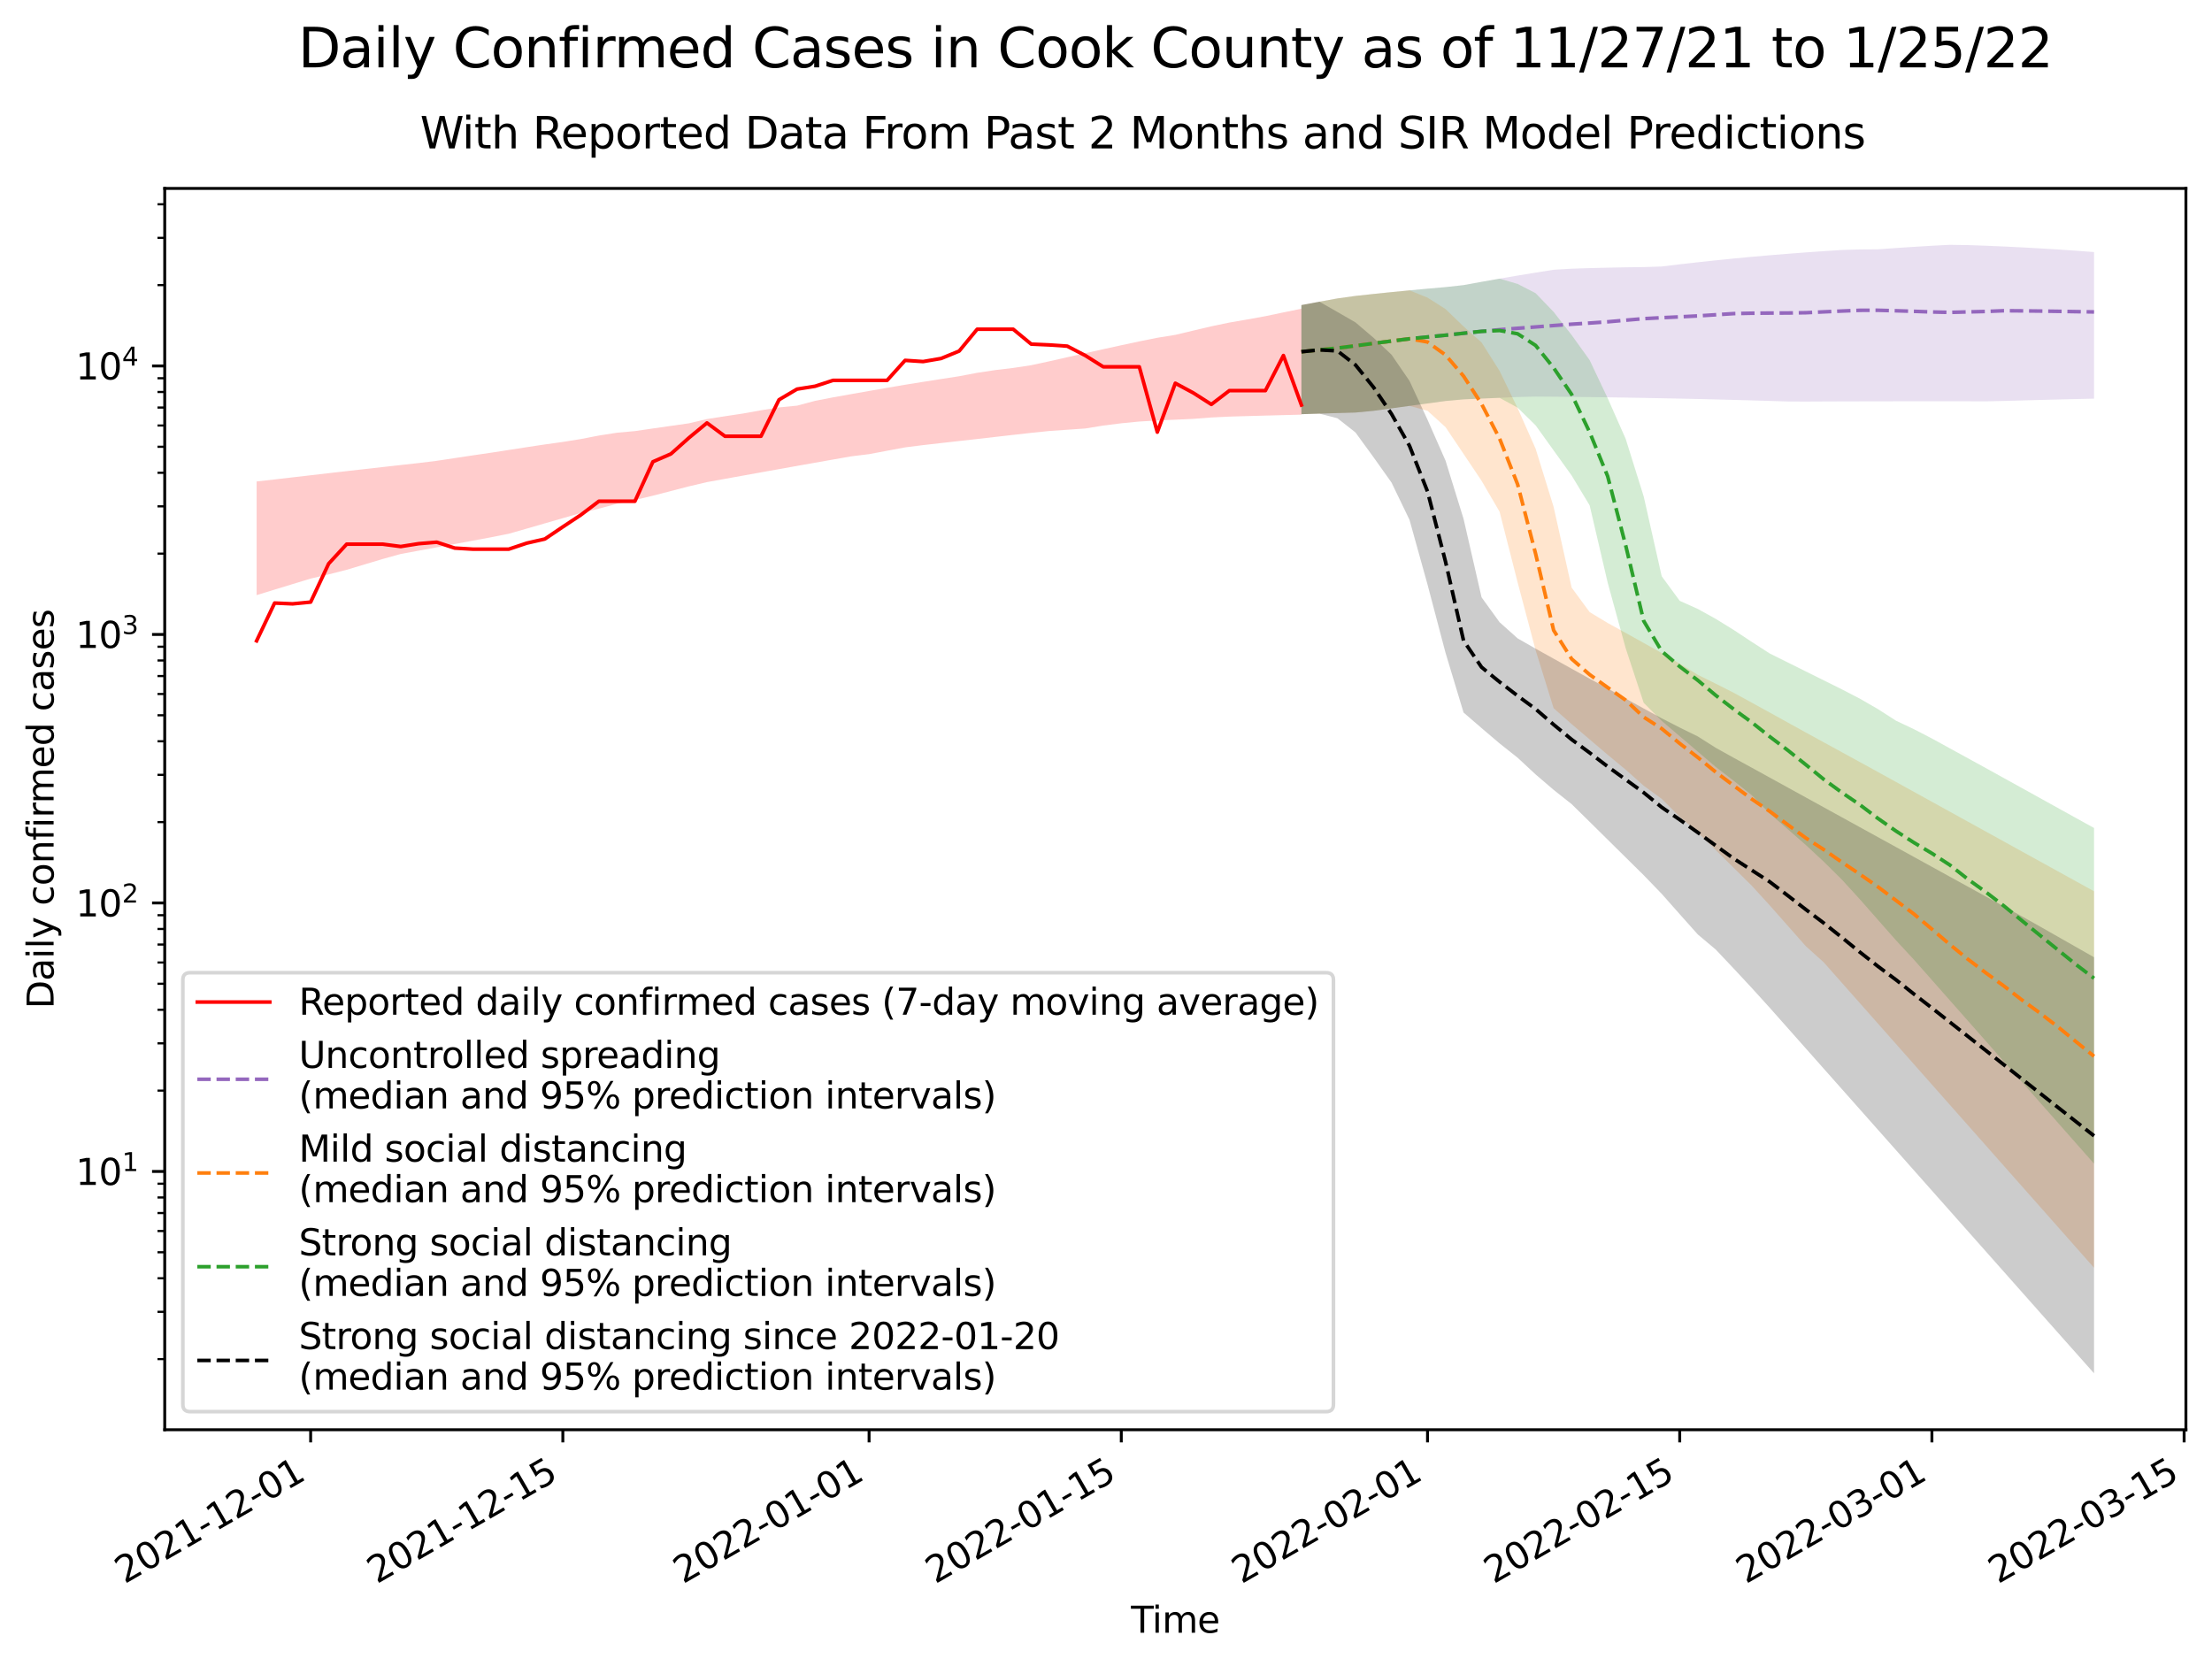<?xml version="1.0" encoding="utf-8" standalone="no"?>
<!DOCTYPE svg PUBLIC "-//W3C//DTD SVG 1.1//EN"
  "http://www.w3.org/Graphics/SVG/1.1/DTD/svg11.dtd">
<svg height="460.053pt" version="1.1" viewBox="0 0 610.678 460.053" width="610.678pt" xmlns="http://www.w3.org/2000/svg" xmlns:xlink="http://www.w3.org/1999/xlink">
 <defs>
  <style type="text/css">*{stroke-linecap:butt;stroke-linejoin:round;}</style>
 </defs>
 <g id="figure_1">
  <g id="patch_1">
   <path d="M 0 460.053
L 610.678 460.053
L 610.678 0
L 0 0
z
" style="fill:#ffffff;"/>
  </g>
  <g id="axes_1">
   <g id="patch_2">
    <path d="M 45.478 394.735
L 603.478 394.735
L 603.478 52.015
L 45.478 52.015
z
" style="fill:#ffffff;"/>
   </g>
   <g id="PolyCollection_1">
    <defs>
     <path d="M 70.842 -327.128
L 70.842 -295.746
L 75.815 -297.27
L 80.788 -298.792
L 85.762 -300.312
L 90.735 -301.471
L 95.708 -302.741
L 100.681 -304.233
L 105.655 -305.724
L 110.628 -307.105
L 115.601 -308.021
L 120.574 -308.936
L 125.548 -309.853
L 130.521 -310.779
L 135.494 -311.703
L 140.467 -312.695
L 145.441 -314.119
L 150.414 -315.558
L 155.387 -316.994
L 160.36 -318.428
L 165.334 -319.619
L 170.307 -320.969
L 175.28 -322.013
L 180.254 -323.196
L 185.227 -324.489
L 190.2 -325.779
L 195.173 -326.944
L 200.147 -327.847
L 205.12 -328.746
L 210.093 -329.641
L 215.066 -330.532
L 220.04 -331.419
L 225.013 -332.302
L 229.986 -333.18
L 234.959 -334.055
L 239.933 -334.669
L 244.906 -335.606
L 249.879 -336.537
L 254.852 -337.164
L 259.826 -337.732
L 264.799 -338.294
L 269.772 -338.848
L 274.746 -339.42
L 279.719 -339.987
L 284.692 -340.548
L 289.665 -341.059
L 294.639 -341.408
L 299.612 -341.752
L 304.585 -342.561
L 309.558 -343.186
L 314.532 -343.673
L 319.505 -343.962
L 324.478 -344.181
L 329.451 -344.412
L 334.425 -344.791
L 339.398 -345.034
L 344.371 -345.177
L 349.344 -345.315
L 354.318 -345.447
L 359.291 -345.574
L 359.291 -374.822
L 359.291 -374.822
L 354.318 -373.801
L 349.344 -372.759
L 344.371 -371.858
L 339.398 -370.999
L 334.425 -369.961
L 329.451 -368.79
L 324.478 -367.603
L 319.505 -366.798
L 314.532 -365.799
L 309.558 -364.736
L 304.585 -363.646
L 299.612 -362.542
L 294.639 -361.426
L 289.665 -360.299
L 284.692 -359.225
L 279.719 -358.47
L 274.746 -357.876
L 269.772 -357.125
L 264.799 -356.181
L 259.826 -355.411
L 254.852 -354.627
L 249.879 -353.832
L 244.906 -352.98
L 239.933 -352.114
L 234.959 -351.237
L 229.986 -350.348
L 225.013 -349.382
L 220.04 -348.057
L 215.066 -347.571
L 210.093 -346.779
L 205.12 -345.884
L 200.147 -345.132
L 195.173 -344.354
L 190.2 -343.18
L 185.227 -342.472
L 180.254 -341.757
L 175.28 -341.036
L 170.307 -340.581
L 165.334 -339.803
L 160.36 -338.839
L 155.387 -338.038
L 150.414 -337.348
L 145.441 -336.595
L 140.467 -335.826
L 135.494 -335.054
L 130.521 -334.329
L 125.548 -333.58
L 120.574 -332.825
L 115.601 -332.215
L 110.628 -331.663
L 105.655 -331.106
L 100.681 -330.545
L 95.708 -329.981
L 90.735 -329.412
L 85.762 -328.839
L 80.788 -328.262
L 75.815 -327.682
L 70.842 -327.128
z
" id="mcfa2dc7f45"/>
    </defs>
    <g clip-path="url(#pd310501a41)">
     <use style="fill:#ff0000;fill-opacity:0.2;" x="0" xlink:href="#mcfa2dc7f45" y="460.053"/>
    </g>
   </g>
   <g id="PolyCollection_2">
    <defs>
     <path d="M 359.291 -375.822
L 359.291 -345.704
L 364.264 -345.86
L 369.237 -346.011
L 374.211 -346.156
L 379.184 -346.627
L 384.157 -347.313
L 389.131 -347.995
L 394.104 -348.673
L 399.077 -349.345
L 404.05 -349.791
L 409.024 -350.014
L 413.997 -350.229
L 418.97 -350.438
L 423.943 -350.565
L 428.917 -350.526
L 433.89 -350.479
L 438.863 -350.422
L 443.836 -350.356
L 448.81 -350.282
L 453.783 -350.198
L 458.756 -350.105
L 463.729 -350.003
L 468.703 -349.893
L 473.676 -349.773
L 478.649 -349.645
L 483.623 -349.507
L 488.596 -349.362
L 493.569 -349.207
L 498.542 -349.187
L 503.516 -349.213
L 508.489 -349.232
L 513.462 -349.244
L 518.435 -349.249
L 523.409 -349.262
L 528.382 -349.272
L 533.355 -349.276
L 538.328 -349.273
L 543.302 -349.263
L 548.275 -349.246
L 553.248 -349.356
L 558.221 -349.496
L 563.195 -349.63
L 568.168 -349.758
L 573.141 -349.879
L 578.114 -349.993
L 578.114 -390.466
L 578.114 -390.466
L 573.141 -390.835
L 568.168 -391.173
L 563.195 -391.48
L 558.221 -391.755
L 553.248 -391.998
L 548.275 -392.208
L 543.302 -392.384
L 538.328 -392.459
L 533.355 -392.203
L 528.382 -391.902
L 523.409 -391.575
L 518.435 -391.22
L 513.462 -391.188
L 508.489 -391.034
L 503.516 -390.715
L 498.542 -390.367
L 493.569 -389.989
L 488.596 -389.583
L 483.623 -389.149
L 478.649 -388.68
L 473.676 -388.175
L 468.703 -387.643
L 463.729 -387.077
L 458.756 -386.477
L 453.783 -386.315
L 448.81 -386.25
L 443.836 -386.153
L 438.863 -386.026
L 433.89 -385.868
L 428.917 -385.573
L 423.943 -384.783
L 418.97 -383.97
L 413.997 -383.124
L 409.024 -382.242
L 404.05 -381.338
L 399.077 -380.787
L 394.104 -380.354
L 389.131 -379.893
L 384.157 -379.406
L 379.184 -378.892
L 374.211 -378.352
L 369.237 -377.657
L 364.264 -376.756
L 359.291 -375.822
z
" id="m2fdf73e1e7"/>
    </defs>
    <g clip-path="url(#pd310501a41)">
     <use style="fill:#9467bd;fill-opacity:0.2;" x="0" xlink:href="#m2fdf73e1e7" y="460.053"/>
    </g>
   </g>
   <g id="PolyCollection_3">
    <defs>
     <path d="M 359.291 -375.822
L 359.291 -345.704
L 364.264 -345.86
L 369.237 -346.011
L 374.211 -346.156
L 379.184 -346.627
L 384.157 -347.313
L 389.131 -347.994
L 394.104 -346.642
L 399.077 -342.128
L 404.05 -334.731
L 409.024 -327.308
L 413.997 -318.782
L 418.97 -299.29
L 423.943 -280.546
L 428.917 -264.519
L 433.89 -260.142
L 438.863 -255.906
L 443.836 -251.672
L 448.81 -247.551
L 453.783 -243.132
L 458.756 -239.501
L 463.729 -234.553
L 468.703 -230.214
L 473.676 -225.352
L 478.649 -220.435
L 483.623 -215.518
L 488.596 -210.077
L 493.569 -204.447
L 498.542 -198.824
L 503.516 -194.337
L 508.489 -188.717
L 513.462 -183.097
L 518.435 -177.477
L 523.409 -171.856
L 528.382 -166.236
L 533.355 -160.616
L 538.328 -154.996
L 543.302 -149.376
L 548.275 -143.756
L 553.248 -138.136
L 558.221 -132.516
L 563.195 -126.897
L 568.168 -121.277
L 573.141 -115.657
L 578.114 -110.037
L 578.114 -213.984
L 578.114 -213.984
L 573.141 -216.729
L 568.168 -219.474
L 563.195 -222.218
L 558.221 -224.963
L 553.248 -227.708
L 548.275 -230.454
L 543.302 -233.199
L 538.328 -235.944
L 533.355 -238.69
L 528.382 -241.435
L 523.409 -244.181
L 518.435 -246.927
L 513.462 -249.658
L 508.489 -252.378
L 503.516 -255.097
L 498.542 -257.817
L 493.569 -260.567
L 488.596 -263.325
L 483.623 -266.052
L 478.649 -268.779
L 473.676 -271.292
L 468.703 -273.757
L 463.729 -276.824
L 458.756 -279.767
L 453.783 -282.539
L 448.81 -285.313
L 443.836 -288.057
L 438.863 -291.059
L 433.89 -297.825
L 428.917 -320.102
L 423.943 -336.179
L 418.97 -347.38
L 413.997 -357.656
L 409.024 -365.512
L 404.05 -369.925
L 399.077 -374.725
L 394.104 -377.882
L 389.131 -379.893
L 384.157 -379.406
L 379.184 -378.892
L 374.211 -378.352
L 369.237 -377.657
L 364.264 -376.756
L 359.291 -375.822
z
" id="m1d30160841"/>
    </defs>
    <g clip-path="url(#pd310501a41)">
     <use style="fill:#ff7f0e;fill-opacity:0.2;" x="0" xlink:href="#m1d30160841" y="460.053"/>
    </g>
   </g>
   <g id="PolyCollection_4">
    <defs>
     <path d="M 359.291 -375.822
L 359.291 -345.704
L 364.264 -345.86
L 369.237 -346.011
L 374.211 -346.156
L 379.184 -346.627
L 384.157 -347.313
L 389.131 -347.995
L 394.104 -348.673
L 399.077 -349.345
L 404.05 -349.791
L 409.024 -350.014
L 413.997 -350.213
L 418.97 -347.505
L 423.943 -342.624
L 428.917 -335.698
L 433.89 -328.776
L 438.863 -320.528
L 443.836 -299.209
L 448.81 -281.077
L 453.783 -266.01
L 458.756 -261.032
L 463.729 -256.79
L 468.703 -252.55
L 473.676 -248.312
L 478.649 -244.483
L 483.623 -240.499
L 488.596 -235.451
L 493.569 -231.106
L 498.542 -226.764
L 503.516 -222.131
L 508.489 -217.208
L 513.462 -211.765
L 518.435 -206.117
L 523.409 -200.472
L 528.382 -195.104
L 533.355 -189.471
L 538.328 -183.839
L 543.302 -178.206
L 548.275 -172.573
L 553.248 -166.94
L 558.221 -161.307
L 563.195 -155.675
L 568.168 -150.042
L 573.141 -144.409
L 578.114 -138.777
L 578.114 -231.45
L 578.114 -231.45
L 573.141 -234.204
L 568.168 -236.959
L 563.195 -239.714
L 558.221 -242.469
L 553.248 -245.224
L 548.275 -247.978
L 543.302 -250.706
L 538.328 -253.435
L 533.355 -256.163
L 528.382 -258.736
L 523.409 -261.091
L 518.435 -264.291
L 513.462 -267.16
L 508.489 -269.733
L 503.516 -272.205
L 498.542 -274.678
L 493.569 -277.151
L 488.596 -279.625
L 483.623 -282.833
L 478.649 -286.117
L 473.676 -289.189
L 468.703 -291.941
L 463.729 -294.172
L 458.756 -300.959
L 453.783 -322.994
L 448.81 -338.89
L 443.836 -350.123
L 438.863 -360.63
L 433.89 -367.555
L 428.917 -373.941
L 423.943 -379.117
L 418.97 -381.666
L 413.997 -383.124
L 409.024 -382.242
L 404.05 -381.338
L 399.077 -380.787
L 394.104 -380.354
L 389.131 -379.893
L 384.157 -379.406
L 379.184 -378.892
L 374.211 -378.352
L 369.237 -377.657
L 364.264 -376.756
L 359.291 -375.822
z
" id="m12003fd337"/>
    </defs>
    <g clip-path="url(#pd310501a41)">
     <use style="fill:#2ca02c;fill-opacity:0.2;" x="0" xlink:href="#m12003fd337" y="460.053"/>
    </g>
   </g>
   <g id="PolyCollection_5">
    <defs>
     <path d="M 359.291 -375.822
L 359.291 -345.704
L 364.264 -345.86
L 369.237 -344.572
L 374.211 -340.662
L 379.184 -333.835
L 384.157 -326.839
L 389.131 -316.533
L 394.104 -298.673
L 399.077 -279.813
L 404.05 -263.336
L 409.024 -259.037
L 413.997 -254.807
L 418.97 -250.862
L 423.943 -246.245
L 428.917 -241.985
L 433.89 -238.048
L 438.863 -233.158
L 443.836 -228.245
L 448.81 -223.332
L 453.783 -218.421
L 458.756 -213.274
L 463.729 -207.657
L 468.703 -202.078
L 473.676 -197.893
L 478.649 -192.629
L 483.623 -187.287
L 488.596 -181.806
L 493.569 -176.198
L 498.542 -170.59
L 503.516 -164.982
L 508.489 -159.375
L 513.462 -153.767
L 518.435 -148.159
L 523.409 -142.551
L 528.382 -136.943
L 533.355 -131.336
L 538.328 -125.728
L 543.302 -120.12
L 548.275 -114.512
L 553.248 -108.905
L 558.221 -103.297
L 563.195 -97.689
L 568.168 -92.087
L 573.141 -86.491
L 578.114 -80.896
L 578.114 -195.764
L 578.114 -195.764
L 573.141 -198.594
L 568.168 -201.424
L 563.195 -204.255
L 558.221 -207.048
L 553.248 -209.784
L 548.275 -212.52
L 543.302 -215.257
L 538.328 -217.993
L 533.355 -220.73
L 528.382 -223.467
L 523.409 -226.204
L 518.435 -228.941
L 513.462 -231.678
L 508.489 -234.415
L 503.516 -237.152
L 498.542 -239.889
L 493.569 -242.627
L 488.596 -245.365
L 483.623 -248.102
L 478.649 -250.826
L 473.676 -253.591
L 468.703 -256.744
L 463.729 -259.187
L 458.756 -261.733
L 453.783 -264.452
L 448.81 -267.171
L 443.836 -269.994
L 438.863 -272.671
L 433.89 -275.434
L 428.917 -278.199
L 423.943 -280.964
L 418.97 -283.809
L 413.997 -288.263
L 409.024 -295.136
L 404.05 -316.809
L 399.077 -332.872
L 394.104 -344.169
L 389.131 -354.887
L 384.157 -362.139
L 379.184 -366.809
L 374.211 -371.046
L 369.237 -373.916
L 364.264 -376.756
L 359.291 -375.822
z
" id="m5222e39a98"/>
    </defs>
    <g clip-path="url(#pd310501a41)">
     <use style="fill-opacity:0.2;" x="0" xlink:href="#m5222e39a98" y="460.053"/>
    </g>
   </g>
   <g id="matplotlib.axis_1">
    <g id="xtick_1">
     <g id="line2d_1">
      <defs>
       <path d="M 0 0
L 0 3.5
" id="md3cf0472ad" style="stroke:#000000;stroke-width:0.8;"/>
      </defs>
      <g>
       <use style="stroke:#000000;stroke-width:0.8;" x="85.762" xlink:href="#md3cf0472ad" y="394.735"/>
      </g>
     </g>
     <g id="text_1">
      <!-- 2021-12-01 -->
      <g transform="translate(34.392 437.374)rotate(-30)scale(0.1 -0.1)">
       <defs>
        <path d="M 1228 531
L 3431 531
L 3431 0
L 469 0
L 469 531
Q 828 903 1448 1529
Q 2069 2156 2228 2338
Q 2531 2678 2651 2914
Q 2772 3150 2772 3378
Q 2772 3750 2511 3984
Q 2250 4219 1831 4219
Q 1534 4219 1204 4116
Q 875 4013 500 3803
L 500 4441
Q 881 4594 1212 4672
Q 1544 4750 1819 4750
Q 2544 4750 2975 4387
Q 3406 4025 3406 3419
Q 3406 3131 3298 2873
Q 3191 2616 2906 2266
Q 2828 2175 2409 1742
Q 1991 1309 1228 531
z
" id="DejaVuSans-32" transform="scale(0.016)"/>
        <path d="M 2034 4250
Q 1547 4250 1301 3770
Q 1056 3291 1056 2328
Q 1056 1369 1301 889
Q 1547 409 2034 409
Q 2525 409 2770 889
Q 3016 1369 3016 2328
Q 3016 3291 2770 3770
Q 2525 4250 2034 4250
z
M 2034 4750
Q 2819 4750 3233 4129
Q 3647 3509 3647 2328
Q 3647 1150 3233 529
Q 2819 -91 2034 -91
Q 1250 -91 836 529
Q 422 1150 422 2328
Q 422 3509 836 4129
Q 1250 4750 2034 4750
z
" id="DejaVuSans-30" transform="scale(0.016)"/>
        <path d="M 794 531
L 1825 531
L 1825 4091
L 703 3866
L 703 4441
L 1819 4666
L 2450 4666
L 2450 531
L 3481 531
L 3481 0
L 794 0
L 794 531
z
" id="DejaVuSans-31" transform="scale(0.016)"/>
        <path d="M 313 2009
L 1997 2009
L 1997 1497
L 313 1497
L 313 2009
z
" id="DejaVuSans-2d" transform="scale(0.016)"/>
       </defs>
       <use xlink:href="#DejaVuSans-32"/>
       <use x="63.623" xlink:href="#DejaVuSans-30"/>
       <use x="127.246" xlink:href="#DejaVuSans-32"/>
       <use x="190.869" xlink:href="#DejaVuSans-31"/>
       <use x="254.492" xlink:href="#DejaVuSans-2d"/>
       <use x="290.576" xlink:href="#DejaVuSans-31"/>
       <use x="354.199" xlink:href="#DejaVuSans-32"/>
       <use x="417.822" xlink:href="#DejaVuSans-2d"/>
       <use x="453.906" xlink:href="#DejaVuSans-30"/>
       <use x="517.529" xlink:href="#DejaVuSans-31"/>
      </g>
     </g>
    </g>
    <g id="xtick_2">
     <g id="line2d_2">
      <g>
       <use style="stroke:#000000;stroke-width:0.8;" x="155.387" xlink:href="#md3cf0472ad" y="394.735"/>
      </g>
     </g>
     <g id="text_2">
      <!-- 2021-12-15 -->
      <g transform="translate(104.018 437.374)rotate(-30)scale(0.1 -0.1)">
       <defs>
        <path d="M 691 4666
L 3169 4666
L 3169 4134
L 1269 4134
L 1269 2991
Q 1406 3038 1543 3061
Q 1681 3084 1819 3084
Q 2600 3084 3056 2656
Q 3513 2228 3513 1497
Q 3513 744 3044 326
Q 2575 -91 1722 -91
Q 1428 -91 1123 -41
Q 819 9 494 109
L 494 744
Q 775 591 1075 516
Q 1375 441 1709 441
Q 2250 441 2565 725
Q 2881 1009 2881 1497
Q 2881 1984 2565 2268
Q 2250 2553 1709 2553
Q 1456 2553 1204 2497
Q 953 2441 691 2322
L 691 4666
z
" id="DejaVuSans-35" transform="scale(0.016)"/>
       </defs>
       <use xlink:href="#DejaVuSans-32"/>
       <use x="63.623" xlink:href="#DejaVuSans-30"/>
       <use x="127.246" xlink:href="#DejaVuSans-32"/>
       <use x="190.869" xlink:href="#DejaVuSans-31"/>
       <use x="254.492" xlink:href="#DejaVuSans-2d"/>
       <use x="290.576" xlink:href="#DejaVuSans-31"/>
       <use x="354.199" xlink:href="#DejaVuSans-32"/>
       <use x="417.822" xlink:href="#DejaVuSans-2d"/>
       <use x="453.906" xlink:href="#DejaVuSans-31"/>
       <use x="517.529" xlink:href="#DejaVuSans-35"/>
      </g>
     </g>
    </g>
    <g id="xtick_3">
     <g id="line2d_3">
      <g>
       <use style="stroke:#000000;stroke-width:0.8;" x="239.933" xlink:href="#md3cf0472ad" y="394.735"/>
      </g>
     </g>
     <g id="text_3">
      <!-- 2022-01-01 -->
      <g transform="translate(188.563 437.374)rotate(-30)scale(0.1 -0.1)">
       <use xlink:href="#DejaVuSans-32"/>
       <use x="63.623" xlink:href="#DejaVuSans-30"/>
       <use x="127.246" xlink:href="#DejaVuSans-32"/>
       <use x="190.869" xlink:href="#DejaVuSans-32"/>
       <use x="254.492" xlink:href="#DejaVuSans-2d"/>
       <use x="290.576" xlink:href="#DejaVuSans-30"/>
       <use x="354.199" xlink:href="#DejaVuSans-31"/>
       <use x="417.822" xlink:href="#DejaVuSans-2d"/>
       <use x="453.906" xlink:href="#DejaVuSans-30"/>
       <use x="517.529" xlink:href="#DejaVuSans-31"/>
      </g>
     </g>
    </g>
    <g id="xtick_4">
     <g id="line2d_4">
      <g>
       <use style="stroke:#000000;stroke-width:0.8;" x="309.558" xlink:href="#md3cf0472ad" y="394.735"/>
      </g>
     </g>
     <g id="text_4">
      <!-- 2022-01-15 -->
      <g transform="translate(258.189 437.374)rotate(-30)scale(0.1 -0.1)">
       <use xlink:href="#DejaVuSans-32"/>
       <use x="63.623" xlink:href="#DejaVuSans-30"/>
       <use x="127.246" xlink:href="#DejaVuSans-32"/>
       <use x="190.869" xlink:href="#DejaVuSans-32"/>
       <use x="254.492" xlink:href="#DejaVuSans-2d"/>
       <use x="290.576" xlink:href="#DejaVuSans-30"/>
       <use x="354.199" xlink:href="#DejaVuSans-31"/>
       <use x="417.822" xlink:href="#DejaVuSans-2d"/>
       <use x="453.906" xlink:href="#DejaVuSans-31"/>
       <use x="517.529" xlink:href="#DejaVuSans-35"/>
      </g>
     </g>
    </g>
    <g id="xtick_5">
     <g id="line2d_5">
      <g>
       <use style="stroke:#000000;stroke-width:0.8;" x="394.104" xlink:href="#md3cf0472ad" y="394.735"/>
      </g>
     </g>
     <g id="text_5">
      <!-- 2022-02-01 -->
      <g transform="translate(342.734 437.374)rotate(-30)scale(0.1 -0.1)">
       <use xlink:href="#DejaVuSans-32"/>
       <use x="63.623" xlink:href="#DejaVuSans-30"/>
       <use x="127.246" xlink:href="#DejaVuSans-32"/>
       <use x="190.869" xlink:href="#DejaVuSans-32"/>
       <use x="254.492" xlink:href="#DejaVuSans-2d"/>
       <use x="290.576" xlink:href="#DejaVuSans-30"/>
       <use x="354.199" xlink:href="#DejaVuSans-32"/>
       <use x="417.822" xlink:href="#DejaVuSans-2d"/>
       <use x="453.906" xlink:href="#DejaVuSans-30"/>
       <use x="517.529" xlink:href="#DejaVuSans-31"/>
      </g>
     </g>
    </g>
    <g id="xtick_6">
     <g id="line2d_6">
      <g>
       <use style="stroke:#000000;stroke-width:0.8;" x="463.729" xlink:href="#md3cf0472ad" y="394.735"/>
      </g>
     </g>
     <g id="text_6">
      <!-- 2022-02-15 -->
      <g transform="translate(412.36 437.374)rotate(-30)scale(0.1 -0.1)">
       <use xlink:href="#DejaVuSans-32"/>
       <use x="63.623" xlink:href="#DejaVuSans-30"/>
       <use x="127.246" xlink:href="#DejaVuSans-32"/>
       <use x="190.869" xlink:href="#DejaVuSans-32"/>
       <use x="254.492" xlink:href="#DejaVuSans-2d"/>
       <use x="290.576" xlink:href="#DejaVuSans-30"/>
       <use x="354.199" xlink:href="#DejaVuSans-32"/>
       <use x="417.822" xlink:href="#DejaVuSans-2d"/>
       <use x="453.906" xlink:href="#DejaVuSans-31"/>
       <use x="517.529" xlink:href="#DejaVuSans-35"/>
      </g>
     </g>
    </g>
    <g id="xtick_7">
     <g id="line2d_7">
      <g>
       <use style="stroke:#000000;stroke-width:0.8;" x="533.355" xlink:href="#md3cf0472ad" y="394.735"/>
      </g>
     </g>
     <g id="text_7">
      <!-- 2022-03-01 -->
      <g transform="translate(481.986 437.374)rotate(-30)scale(0.1 -0.1)">
       <defs>
        <path d="M 2597 2516
Q 3050 2419 3304 2112
Q 3559 1806 3559 1356
Q 3559 666 3084 287
Q 2609 -91 1734 -91
Q 1441 -91 1130 -33
Q 819 25 488 141
L 488 750
Q 750 597 1062 519
Q 1375 441 1716 441
Q 2309 441 2620 675
Q 2931 909 2931 1356
Q 2931 1769 2642 2001
Q 2353 2234 1838 2234
L 1294 2234
L 1294 2753
L 1863 2753
Q 2328 2753 2575 2939
Q 2822 3125 2822 3475
Q 2822 3834 2567 4026
Q 2313 4219 1838 4219
Q 1578 4219 1281 4162
Q 984 4106 628 3988
L 628 4550
Q 988 4650 1302 4700
Q 1616 4750 1894 4750
Q 2613 4750 3031 4423
Q 3450 4097 3450 3541
Q 3450 3153 3228 2886
Q 3006 2619 2597 2516
z
" id="DejaVuSans-33" transform="scale(0.016)"/>
       </defs>
       <use xlink:href="#DejaVuSans-32"/>
       <use x="63.623" xlink:href="#DejaVuSans-30"/>
       <use x="127.246" xlink:href="#DejaVuSans-32"/>
       <use x="190.869" xlink:href="#DejaVuSans-32"/>
       <use x="254.492" xlink:href="#DejaVuSans-2d"/>
       <use x="290.576" xlink:href="#DejaVuSans-30"/>
       <use x="354.199" xlink:href="#DejaVuSans-33"/>
       <use x="417.822" xlink:href="#DejaVuSans-2d"/>
       <use x="453.906" xlink:href="#DejaVuSans-30"/>
       <use x="517.529" xlink:href="#DejaVuSans-31"/>
      </g>
     </g>
    </g>
    <g id="xtick_8">
     <g id="line2d_8">
      <g>
       <use style="stroke:#000000;stroke-width:0.8;" x="602.981" xlink:href="#md3cf0472ad" y="394.735"/>
      </g>
     </g>
     <g id="text_8">
      <!-- 2022-03-15 -->
      <g transform="translate(551.611 437.374)rotate(-30)scale(0.1 -0.1)">
       <use xlink:href="#DejaVuSans-32"/>
       <use x="63.623" xlink:href="#DejaVuSans-30"/>
       <use x="127.246" xlink:href="#DejaVuSans-32"/>
       <use x="190.869" xlink:href="#DejaVuSans-32"/>
       <use x="254.492" xlink:href="#DejaVuSans-2d"/>
       <use x="290.576" xlink:href="#DejaVuSans-30"/>
       <use x="354.199" xlink:href="#DejaVuSans-33"/>
       <use x="417.822" xlink:href="#DejaVuSans-2d"/>
       <use x="453.906" xlink:href="#DejaVuSans-31"/>
       <use x="517.529" xlink:href="#DejaVuSans-35"/>
      </g>
     </g>
    </g>
    <g id="text_9">
     <!-- Time -->
     <g transform="translate(312.245 450.773)scale(0.1 -0.1)">
      <defs>
       <path d="M -19 4666
L 3928 4666
L 3928 4134
L 2272 4134
L 2272 0
L 1638 0
L 1638 4134
L -19 4134
L -19 4666
z
" id="DejaVuSans-54" transform="scale(0.016)"/>
       <path d="M 603 3500
L 1178 3500
L 1178 0
L 603 0
L 603 3500
z
M 603 4863
L 1178 4863
L 1178 4134
L 603 4134
L 603 4863
z
" id="DejaVuSans-69" transform="scale(0.016)"/>
       <path d="M 3328 2828
Q 3544 3216 3844 3400
Q 4144 3584 4550 3584
Q 5097 3584 5394 3201
Q 5691 2819 5691 2113
L 5691 0
L 5113 0
L 5113 2094
Q 5113 2597 4934 2840
Q 4756 3084 4391 3084
Q 3944 3084 3684 2787
Q 3425 2491 3425 1978
L 3425 0
L 2847 0
L 2847 2094
Q 2847 2600 2669 2842
Q 2491 3084 2119 3084
Q 1678 3084 1418 2786
Q 1159 2488 1159 1978
L 1159 0
L 581 0
L 581 3500
L 1159 3500
L 1159 2956
Q 1356 3278 1631 3431
Q 1906 3584 2284 3584
Q 2666 3584 2933 3390
Q 3200 3197 3328 2828
z
" id="DejaVuSans-6d" transform="scale(0.016)"/>
       <path d="M 3597 1894
L 3597 1613
L 953 1613
Q 991 1019 1311 708
Q 1631 397 2203 397
Q 2534 397 2845 478
Q 3156 559 3463 722
L 3463 178
Q 3153 47 2828 -22
Q 2503 -91 2169 -91
Q 1331 -91 842 396
Q 353 884 353 1716
Q 353 2575 817 3079
Q 1281 3584 2069 3584
Q 2775 3584 3186 3129
Q 3597 2675 3597 1894
z
M 3022 2063
Q 3016 2534 2758 2815
Q 2500 3097 2075 3097
Q 1594 3097 1305 2825
Q 1016 2553 972 2059
L 3022 2063
z
" id="DejaVuSans-65" transform="scale(0.016)"/>
      </defs>
      <use xlink:href="#DejaVuSans-54"/>
      <use x="57.959" xlink:href="#DejaVuSans-69"/>
      <use x="85.742" xlink:href="#DejaVuSans-6d"/>
      <use x="183.154" xlink:href="#DejaVuSans-65"/>
     </g>
    </g>
   </g>
   <g id="matplotlib.axis_2">
    <g id="ytick_1">
     <g id="line2d_9">
      <defs>
       <path d="M 0 0
L -3.5 0
" id="md9e0dae52c" style="stroke:#000000;stroke-width:0.8;"/>
      </defs>
      <g>
       <use style="stroke:#000000;stroke-width:0.8;" x="45.478" xlink:href="#md9e0dae52c" y="323.419"/>
      </g>
     </g>
     <g id="text_10">
      <!-- $\mathdefault{10^{1}}$ -->
      <g transform="translate(20.878 327.219)scale(0.1 -0.1)">
       <use transform="translate(0 0.684)" xlink:href="#DejaVuSans-31"/>
       <use transform="translate(63.623 0.684)" xlink:href="#DejaVuSans-30"/>
       <use transform="translate(128.203 38.966)scale(0.7)" xlink:href="#DejaVuSans-31"/>
      </g>
     </g>
    </g>
    <g id="ytick_2">
     <g id="line2d_10">
      <g>
       <use style="stroke:#000000;stroke-width:0.8;" x="45.478" xlink:href="#md9e0dae52c" y="249.291"/>
      </g>
     </g>
     <g id="text_11">
      <!-- $\mathdefault{10^{2}}$ -->
      <g transform="translate(20.878 253.09)scale(0.1 -0.1)">
       <use transform="translate(0 0.766)" xlink:href="#DejaVuSans-31"/>
       <use transform="translate(63.623 0.766)" xlink:href="#DejaVuSans-30"/>
       <use transform="translate(128.203 39.047)scale(0.7)" xlink:href="#DejaVuSans-32"/>
      </g>
     </g>
    </g>
    <g id="ytick_3">
     <g id="line2d_11">
      <g>
       <use style="stroke:#000000;stroke-width:0.8;" x="45.478" xlink:href="#md9e0dae52c" y="175.162"/>
      </g>
     </g>
     <g id="text_12">
      <!-- $\mathdefault{10^{3}}$ -->
      <g transform="translate(20.878 178.961)scale(0.1 -0.1)">
       <use transform="translate(0 0.766)" xlink:href="#DejaVuSans-31"/>
       <use transform="translate(63.623 0.766)" xlink:href="#DejaVuSans-30"/>
       <use transform="translate(128.203 39.047)scale(0.7)" xlink:href="#DejaVuSans-33"/>
      </g>
     </g>
    </g>
    <g id="ytick_4">
     <g id="line2d_12">
      <g>
       <use style="stroke:#000000;stroke-width:0.8;" x="45.478" xlink:href="#md9e0dae52c" y="101.033"/>
      </g>
     </g>
     <g id="text_13">
      <!-- $\mathdefault{10^{4}}$ -->
      <g transform="translate(20.878 104.832)scale(0.1 -0.1)">
       <defs>
        <path d="M 2419 4116
L 825 1625
L 2419 1625
L 2419 4116
z
M 2253 4666
L 3047 4666
L 3047 1625
L 3713 1625
L 3713 1100
L 3047 1100
L 3047 0
L 2419 0
L 2419 1100
L 313 1100
L 313 1709
L 2253 4666
z
" id="DejaVuSans-34" transform="scale(0.016)"/>
       </defs>
       <use transform="translate(0 0.684)" xlink:href="#DejaVuSans-31"/>
       <use transform="translate(63.623 0.684)" xlink:href="#DejaVuSans-30"/>
       <use transform="translate(128.203 38.966)scale(0.7)" xlink:href="#DejaVuSans-34"/>
      </g>
     </g>
    </g>
    <g id="ytick_5">
     <g id="line2d_13">
      <defs>
       <path d="M 0 0
L -2 0
" id="m8c169742a5" style="stroke:#000000;stroke-width:0.6;"/>
      </defs>
      <g>
       <use style="stroke:#000000;stroke-width:0.6;" x="45.478" xlink:href="#m8c169742a5" y="375.233"/>
      </g>
     </g>
    </g>
    <g id="ytick_6">
     <g id="line2d_14">
      <g>
       <use style="stroke:#000000;stroke-width:0.6;" x="45.478" xlink:href="#m8c169742a5" y="362.18"/>
      </g>
     </g>
    </g>
    <g id="ytick_7">
     <g id="line2d_15">
      <g>
       <use style="stroke:#000000;stroke-width:0.6;" x="45.478" xlink:href="#m8c169742a5" y="352.918"/>
      </g>
     </g>
    </g>
    <g id="ytick_8">
     <g id="line2d_16">
      <g>
       <use style="stroke:#000000;stroke-width:0.6;" x="45.478" xlink:href="#m8c169742a5" y="345.734"/>
      </g>
     </g>
    </g>
    <g id="ytick_9">
     <g id="line2d_17">
      <g>
       <use style="stroke:#000000;stroke-width:0.6;" x="45.478" xlink:href="#m8c169742a5" y="339.865"/>
      </g>
     </g>
    </g>
    <g id="ytick_10">
     <g id="line2d_18">
      <g>
       <use style="stroke:#000000;stroke-width:0.6;" x="45.478" xlink:href="#m8c169742a5" y="334.902"/>
      </g>
     </g>
    </g>
    <g id="ytick_11">
     <g id="line2d_19">
      <g>
       <use style="stroke:#000000;stroke-width:0.6;" x="45.478" xlink:href="#m8c169742a5" y="330.603"/>
      </g>
     </g>
    </g>
    <g id="ytick_12">
     <g id="line2d_20">
      <g>
       <use style="stroke:#000000;stroke-width:0.6;" x="45.478" xlink:href="#m8c169742a5" y="326.811"/>
      </g>
     </g>
    </g>
    <g id="ytick_13">
     <g id="line2d_21">
      <g>
       <use style="stroke:#000000;stroke-width:0.6;" x="45.478" xlink:href="#m8c169742a5" y="301.104"/>
      </g>
     </g>
    </g>
    <g id="ytick_14">
     <g id="line2d_22">
      <g>
       <use style="stroke:#000000;stroke-width:0.6;" x="45.478" xlink:href="#m8c169742a5" y="288.051"/>
      </g>
     </g>
    </g>
    <g id="ytick_15">
     <g id="line2d_23">
      <g>
       <use style="stroke:#000000;stroke-width:0.6;" x="45.478" xlink:href="#m8c169742a5" y="278.789"/>
      </g>
     </g>
    </g>
    <g id="ytick_16">
     <g id="line2d_24">
      <g>
       <use style="stroke:#000000;stroke-width:0.6;" x="45.478" xlink:href="#m8c169742a5" y="271.606"/>
      </g>
     </g>
    </g>
    <g id="ytick_17">
     <g id="line2d_25">
      <g>
       <use style="stroke:#000000;stroke-width:0.6;" x="45.478" xlink:href="#m8c169742a5" y="265.736"/>
      </g>
     </g>
    </g>
    <g id="ytick_18">
     <g id="line2d_26">
      <g>
       <use style="stroke:#000000;stroke-width:0.6;" x="45.478" xlink:href="#m8c169742a5" y="260.773"/>
      </g>
     </g>
    </g>
    <g id="ytick_19">
     <g id="line2d_27">
      <g>
       <use style="stroke:#000000;stroke-width:0.6;" x="45.478" xlink:href="#m8c169742a5" y="256.475"/>
      </g>
     </g>
    </g>
    <g id="ytick_20">
     <g id="line2d_28">
      <g>
       <use style="stroke:#000000;stroke-width:0.6;" x="45.478" xlink:href="#m8c169742a5" y="252.683"/>
      </g>
     </g>
    </g>
    <g id="ytick_21">
     <g id="line2d_29">
      <g>
       <use style="stroke:#000000;stroke-width:0.6;" x="45.478" xlink:href="#m8c169742a5" y="226.976"/>
      </g>
     </g>
    </g>
    <g id="ytick_22">
     <g id="line2d_30">
      <g>
       <use style="stroke:#000000;stroke-width:0.6;" x="45.478" xlink:href="#m8c169742a5" y="213.922"/>
      </g>
     </g>
    </g>
    <g id="ytick_23">
     <g id="line2d_31">
      <g>
       <use style="stroke:#000000;stroke-width:0.6;" x="45.478" xlink:href="#m8c169742a5" y="204.661"/>
      </g>
     </g>
    </g>
    <g id="ytick_24">
     <g id="line2d_32">
      <g>
       <use style="stroke:#000000;stroke-width:0.6;" x="45.478" xlink:href="#m8c169742a5" y="197.477"/>
      </g>
     </g>
    </g>
    <g id="ytick_25">
     <g id="line2d_33">
      <g>
       <use style="stroke:#000000;stroke-width:0.6;" x="45.478" xlink:href="#m8c169742a5" y="191.607"/>
      </g>
     </g>
    </g>
    <g id="ytick_26">
     <g id="line2d_34">
      <g>
       <use style="stroke:#000000;stroke-width:0.6;" x="45.478" xlink:href="#m8c169742a5" y="186.645"/>
      </g>
     </g>
    </g>
    <g id="ytick_27">
     <g id="line2d_35">
      <g>
       <use style="stroke:#000000;stroke-width:0.6;" x="45.478" xlink:href="#m8c169742a5" y="182.346"/>
      </g>
     </g>
    </g>
    <g id="ytick_28">
     <g id="line2d_36">
      <g>
       <use style="stroke:#000000;stroke-width:0.6;" x="45.478" xlink:href="#m8c169742a5" y="178.554"/>
      </g>
     </g>
    </g>
    <g id="ytick_29">
     <g id="line2d_37">
      <g>
       <use style="stroke:#000000;stroke-width:0.6;" x="45.478" xlink:href="#m8c169742a5" y="152.847"/>
      </g>
     </g>
    </g>
    <g id="ytick_30">
     <g id="line2d_38">
      <g>
       <use style="stroke:#000000;stroke-width:0.6;" x="45.478" xlink:href="#m8c169742a5" y="139.793"/>
      </g>
     </g>
    </g>
    <g id="ytick_31">
     <g id="line2d_39">
      <g>
       <use style="stroke:#000000;stroke-width:0.6;" x="45.478" xlink:href="#m8c169742a5" y="130.532"/>
      </g>
     </g>
    </g>
    <g id="ytick_32">
     <g id="line2d_40">
      <g>
       <use style="stroke:#000000;stroke-width:0.6;" x="45.478" xlink:href="#m8c169742a5" y="123.348"/>
      </g>
     </g>
    </g>
    <g id="ytick_33">
     <g id="line2d_41">
      <g>
       <use style="stroke:#000000;stroke-width:0.6;" x="45.478" xlink:href="#m8c169742a5" y="117.478"/>
      </g>
     </g>
    </g>
    <g id="ytick_34">
     <g id="line2d_42">
      <g>
       <use style="stroke:#000000;stroke-width:0.6;" x="45.478" xlink:href="#m8c169742a5" y="112.516"/>
      </g>
     </g>
    </g>
    <g id="ytick_35">
     <g id="line2d_43">
      <g>
       <use style="stroke:#000000;stroke-width:0.6;" x="45.478" xlink:href="#m8c169742a5" y="108.217"/>
      </g>
     </g>
    </g>
    <g id="ytick_36">
     <g id="line2d_44">
      <g>
       <use style="stroke:#000000;stroke-width:0.6;" x="45.478" xlink:href="#m8c169742a5" y="104.425"/>
      </g>
     </g>
    </g>
    <g id="ytick_37">
     <g id="line2d_45">
      <g>
       <use style="stroke:#000000;stroke-width:0.6;" x="45.478" xlink:href="#m8c169742a5" y="78.718"/>
      </g>
     </g>
    </g>
    <g id="ytick_38">
     <g id="line2d_46">
      <g>
       <use style="stroke:#000000;stroke-width:0.6;" x="45.478" xlink:href="#m8c169742a5" y="65.665"/>
      </g>
     </g>
    </g>
    <g id="ytick_39">
     <g id="line2d_47">
      <g>
       <use style="stroke:#000000;stroke-width:0.6;" x="45.478" xlink:href="#m8c169742a5" y="56.403"/>
      </g>
     </g>
    </g>
    <g id="text_14">
     <!-- Daily confirmed cases -->
     <g transform="translate(14.798 278.52)rotate(-90)scale(0.1 -0.1)">
      <defs>
       <path d="M 1259 4147
L 1259 519
L 2022 519
Q 2988 519 3436 956
Q 3884 1394 3884 2338
Q 3884 3275 3436 3711
Q 2988 4147 2022 4147
L 1259 4147
z
M 628 4666
L 1925 4666
Q 3281 4666 3915 4102
Q 4550 3538 4550 2338
Q 4550 1131 3912 565
Q 3275 0 1925 0
L 628 0
L 628 4666
z
" id="DejaVuSans-44" transform="scale(0.016)"/>
       <path d="M 2194 1759
Q 1497 1759 1228 1600
Q 959 1441 959 1056
Q 959 750 1161 570
Q 1363 391 1709 391
Q 2188 391 2477 730
Q 2766 1069 2766 1631
L 2766 1759
L 2194 1759
z
M 3341 1997
L 3341 0
L 2766 0
L 2766 531
Q 2569 213 2275 61
Q 1981 -91 1556 -91
Q 1019 -91 701 211
Q 384 513 384 1019
Q 384 1609 779 1909
Q 1175 2209 1959 2209
L 2766 2209
L 2766 2266
Q 2766 2663 2505 2880
Q 2244 3097 1772 3097
Q 1472 3097 1187 3025
Q 903 2953 641 2809
L 641 3341
Q 956 3463 1253 3523
Q 1550 3584 1831 3584
Q 2591 3584 2966 3190
Q 3341 2797 3341 1997
z
" id="DejaVuSans-61" transform="scale(0.016)"/>
       <path d="M 603 4863
L 1178 4863
L 1178 0
L 603 0
L 603 4863
z
" id="DejaVuSans-6c" transform="scale(0.016)"/>
       <path d="M 2059 -325
Q 1816 -950 1584 -1140
Q 1353 -1331 966 -1331
L 506 -1331
L 506 -850
L 844 -850
Q 1081 -850 1212 -737
Q 1344 -625 1503 -206
L 1606 56
L 191 3500
L 800 3500
L 1894 763
L 2988 3500
L 3597 3500
L 2059 -325
z
" id="DejaVuSans-79" transform="scale(0.016)"/>
       <path id="DejaVuSans-20" transform="scale(0.016)"/>
       <path d="M 3122 3366
L 3122 2828
Q 2878 2963 2633 3030
Q 2388 3097 2138 3097
Q 1578 3097 1268 2742
Q 959 2388 959 1747
Q 959 1106 1268 751
Q 1578 397 2138 397
Q 2388 397 2633 464
Q 2878 531 3122 666
L 3122 134
Q 2881 22 2623 -34
Q 2366 -91 2075 -91
Q 1284 -91 818 406
Q 353 903 353 1747
Q 353 2603 823 3093
Q 1294 3584 2113 3584
Q 2378 3584 2631 3529
Q 2884 3475 3122 3366
z
" id="DejaVuSans-63" transform="scale(0.016)"/>
       <path d="M 1959 3097
Q 1497 3097 1228 2736
Q 959 2375 959 1747
Q 959 1119 1226 758
Q 1494 397 1959 397
Q 2419 397 2687 759
Q 2956 1122 2956 1747
Q 2956 2369 2687 2733
Q 2419 3097 1959 3097
z
M 1959 3584
Q 2709 3584 3137 3096
Q 3566 2609 3566 1747
Q 3566 888 3137 398
Q 2709 -91 1959 -91
Q 1206 -91 779 398
Q 353 888 353 1747
Q 353 2609 779 3096
Q 1206 3584 1959 3584
z
" id="DejaVuSans-6f" transform="scale(0.016)"/>
       <path d="M 3513 2113
L 3513 0
L 2938 0
L 2938 2094
Q 2938 2591 2744 2837
Q 2550 3084 2163 3084
Q 1697 3084 1428 2787
Q 1159 2491 1159 1978
L 1159 0
L 581 0
L 581 3500
L 1159 3500
L 1159 2956
Q 1366 3272 1645 3428
Q 1925 3584 2291 3584
Q 2894 3584 3203 3211
Q 3513 2838 3513 2113
z
" id="DejaVuSans-6e" transform="scale(0.016)"/>
       <path d="M 2375 4863
L 2375 4384
L 1825 4384
Q 1516 4384 1395 4259
Q 1275 4134 1275 3809
L 1275 3500
L 2222 3500
L 2222 3053
L 1275 3053
L 1275 0
L 697 0
L 697 3053
L 147 3053
L 147 3500
L 697 3500
L 697 3744
Q 697 4328 969 4595
Q 1241 4863 1831 4863
L 2375 4863
z
" id="DejaVuSans-66" transform="scale(0.016)"/>
       <path d="M 2631 2963
Q 2534 3019 2420 3045
Q 2306 3072 2169 3072
Q 1681 3072 1420 2755
Q 1159 2438 1159 1844
L 1159 0
L 581 0
L 581 3500
L 1159 3500
L 1159 2956
Q 1341 3275 1631 3429
Q 1922 3584 2338 3584
Q 2397 3584 2469 3576
Q 2541 3569 2628 3553
L 2631 2963
z
" id="DejaVuSans-72" transform="scale(0.016)"/>
       <path d="M 2906 2969
L 2906 4863
L 3481 4863
L 3481 0
L 2906 0
L 2906 525
Q 2725 213 2448 61
Q 2172 -91 1784 -91
Q 1150 -91 751 415
Q 353 922 353 1747
Q 353 2572 751 3078
Q 1150 3584 1784 3584
Q 2172 3584 2448 3432
Q 2725 3281 2906 2969
z
M 947 1747
Q 947 1113 1208 752
Q 1469 391 1925 391
Q 2381 391 2643 752
Q 2906 1113 2906 1747
Q 2906 2381 2643 2742
Q 2381 3103 1925 3103
Q 1469 3103 1208 2742
Q 947 2381 947 1747
z
" id="DejaVuSans-64" transform="scale(0.016)"/>
       <path d="M 2834 3397
L 2834 2853
Q 2591 2978 2328 3040
Q 2066 3103 1784 3103
Q 1356 3103 1142 2972
Q 928 2841 928 2578
Q 928 2378 1081 2264
Q 1234 2150 1697 2047
L 1894 2003
Q 2506 1872 2764 1633
Q 3022 1394 3022 966
Q 3022 478 2636 193
Q 2250 -91 1575 -91
Q 1294 -91 989 -36
Q 684 19 347 128
L 347 722
Q 666 556 975 473
Q 1284 391 1588 391
Q 1994 391 2212 530
Q 2431 669 2431 922
Q 2431 1156 2273 1281
Q 2116 1406 1581 1522
L 1381 1569
Q 847 1681 609 1914
Q 372 2147 372 2553
Q 372 3047 722 3315
Q 1072 3584 1716 3584
Q 2034 3584 2315 3537
Q 2597 3491 2834 3397
z
" id="DejaVuSans-73" transform="scale(0.016)"/>
      </defs>
      <use xlink:href="#DejaVuSans-44"/>
      <use x="77.002" xlink:href="#DejaVuSans-61"/>
      <use x="138.281" xlink:href="#DejaVuSans-69"/>
      <use x="166.064" xlink:href="#DejaVuSans-6c"/>
      <use x="193.848" xlink:href="#DejaVuSans-79"/>
      <use x="253.027" xlink:href="#DejaVuSans-20"/>
      <use x="284.814" xlink:href="#DejaVuSans-63"/>
      <use x="339.795" xlink:href="#DejaVuSans-6f"/>
      <use x="400.977" xlink:href="#DejaVuSans-6e"/>
      <use x="464.355" xlink:href="#DejaVuSans-66"/>
      <use x="499.561" xlink:href="#DejaVuSans-69"/>
      <use x="527.344" xlink:href="#DejaVuSans-72"/>
      <use x="566.707" xlink:href="#DejaVuSans-6d"/>
      <use x="664.119" xlink:href="#DejaVuSans-65"/>
      <use x="725.643" xlink:href="#DejaVuSans-64"/>
      <use x="789.119" xlink:href="#DejaVuSans-20"/>
      <use x="820.906" xlink:href="#DejaVuSans-63"/>
      <use x="875.887" xlink:href="#DejaVuSans-61"/>
      <use x="937.166" xlink:href="#DejaVuSans-73"/>
      <use x="989.266" xlink:href="#DejaVuSans-65"/>
      <use x="1050.789" xlink:href="#DejaVuSans-73"/>
     </g>
    </g>
   </g>
   <g id="line2d_48">
    <path clip-path="url(#pd310501a41)" d="M 70.842 176.925
L 75.815 166.493
L 80.788 166.712
L 85.762 166.231
L 90.735 155.626
L 95.708 150.235
L 100.681 150.235
L 105.655 150.235
L 110.628 150.889
L 115.601 150.098
L 120.574 149.691
L 125.548 151.322
L 130.521 151.615
L 135.494 151.615
L 140.467 151.615
L 145.441 149.95
L 150.414 148.815
L 155.387 145.456
L 160.36 142.161
L 165.334 138.39
L 170.307 138.39
L 175.28 138.39
L 180.254 127.479
L 185.227 125.314
L 190.2 120.876
L 195.173 116.767
L 200.147 120.442
L 205.12 120.442
L 210.093 120.442
L 215.066 110.363
L 220.04 107.43
L 225.013 106.64
L 229.986 105.014
L 234.959 105.014
L 239.933 105.014
L 244.906 105.014
L 249.879 99.493
L 254.852 99.823
L 259.826 98.967
L 264.799 96.928
L 269.772 90.896
L 274.746 90.896
L 279.719 90.896
L 284.692 95.005
L 289.665 95.229
L 294.639 95.567
L 299.612 98.147
L 304.585 101.274
L 309.558 101.274
L 314.532 101.274
L 319.505 119.305
L 324.478 105.801
L 329.451 108.482
L 334.425 111.652
L 339.398 107.845
L 344.371 107.845
L 349.344 107.845
L 354.318 98.152
L 359.291 111.826
" style="fill:none;stroke:#ff0000;stroke-linecap:square;"/>
   </g>
   <g id="line2d_49">
    <path clip-path="url(#pd310501a41)" d="M 359.291 97.112
L 364.264 96.597
L 369.237 96.096
L 374.211 95.468
L 379.184 94.808
L 384.157 94.164
L 389.131 93.535
L 394.104 93.034
L 399.077 92.548
L 404.05 92.006
L 409.024 91.481
L 413.997 91.022
L 418.97 90.634
L 423.943 90.264
L 428.917 89.878
L 433.89 89.505
L 438.863 89.191
L 443.836 88.845
L 448.81 88.402
L 453.783 87.977
L 458.756 87.716
L 463.729 87.478
L 468.703 87.221
L 473.676 86.9
L 478.649 86.58
L 483.623 86.475
L 488.596 86.435
L 493.569 86.415
L 498.542 86.338
L 503.516 86.098
L 508.489 85.876
L 513.462 85.672
L 518.435 85.659
L 523.409 85.796
L 528.382 85.953
L 533.355 86.131
L 538.328 86.247
L 543.302 86.111
L 548.275 85.992
L 553.248 85.785
L 558.221 85.826
L 563.195 85.882
L 568.168 85.954
L 573.141 86.039
L 578.114 86.121
" style="fill:none;stroke:#9467bd;stroke-dasharray:3.7,1.6;stroke-dashoffset:0;"/>
   </g>
   <g id="line2d_50">
    <path clip-path="url(#pd310501a41)" d="M 359.291 97.112
L 364.264 96.597
L 369.237 96.096
L 374.211 95.468
L 379.184 94.808
L 384.157 94.164
L 389.131 93.535
L 394.104 94.421
L 399.077 98.007
L 404.05 103.841
L 409.024 111.531
L 413.997 121.08
L 418.97 133.706
L 423.943 152.884
L 428.917 174.01
L 433.89 181.921
L 438.863 186.25
L 443.836 189.82
L 448.81 193.303
L 453.783 197.987
L 458.756 201.175
L 463.729 205.264
L 468.703 209.096
L 473.676 213.172
L 478.649 216.918
L 483.623 220.622
L 488.596 224.012
L 493.569 227.704
L 498.542 231.365
L 503.516 234.581
L 508.489 238.034
L 513.462 241.37
L 518.435 244.836
L 523.409 248.583
L 528.382 252.346
L 533.355 256.535
L 538.328 260.793
L 543.302 264.841
L 548.275 268.617
L 553.248 272.244
L 558.221 276.091
L 563.195 279.707
L 568.168 283.534
L 573.141 287.602
L 578.114 291.635
" style="fill:none;stroke:#ff7f0e;stroke-dasharray:3.7,1.6;stroke-dashoffset:0;"/>
   </g>
   <g id="line2d_51">
    <path clip-path="url(#pd310501a41)" d="M 359.291 97.112
L 364.264 96.597
L 369.237 96.096
L 374.211 95.468
L 379.184 94.808
L 384.157 94.164
L 389.131 93.535
L 394.104 93.034
L 399.077 92.548
L 404.05 92.006
L 409.024 91.481
L 413.997 91.247
L 418.97 92.147
L 423.943 95.369
L 428.917 101.558
L 433.89 108.89
L 438.863 119.33
L 443.836 131.488
L 448.81 150.586
L 453.783 171.436
L 458.756 179.787
L 463.729 184.028
L 468.703 187.812
L 473.676 191.98
L 478.649 195.809
L 483.623 199.441
L 488.596 203.386
L 493.569 207.148
L 498.542 211.121
L 503.516 215.182
L 508.489 218.812
L 513.462 222.186
L 518.435 225.95
L 523.409 229.426
L 528.382 232.634
L 533.355 235.602
L 538.328 238.839
L 543.302 242.749
L 548.275 246.32
L 553.248 250.131
L 558.221 254.208
L 563.195 258.242
L 568.168 262.276
L 573.141 266.309
L 578.114 270.087
" style="fill:none;stroke:#2ca02c;stroke-dasharray:3.7,1.6;stroke-dashoffset:0;"/>
   </g>
   <g id="line2d_52">
    <path clip-path="url(#pd310501a41)" d="M 359.291 97.112
L 364.264 96.597
L 369.237 96.881
L 374.211 100.753
L 379.184 106.904
L 384.157 114.283
L 389.131 123.095
L 394.104 135.689
L 399.077 155.094
L 404.05 176.874
L 409.024 184.205
L 413.997 188.274
L 418.97 192.098
L 423.943 195.756
L 428.917 200.053
L 433.89 204.166
L 438.863 207.834
L 443.836 211.633
L 448.81 215.232
L 453.783 218.826
L 458.756 222.876
L 463.729 226.305
L 468.703 229.831
L 473.676 233.464
L 478.649 237.049
L 483.623 240.261
L 488.596 243.472
L 493.569 247.261
L 498.542 251.109
L 503.516 254.855
L 508.489 258.82
L 513.462 262.87
L 518.435 266.782
L 523.409 270.491
L 528.382 274.442
L 533.355 278.294
L 538.328 282.217
L 543.302 286.14
L 548.275 290.062
L 553.248 293.985
L 558.221 297.908
L 563.195 301.831
L 568.168 305.753
L 573.141 309.676
L 578.114 313.599
" style="fill:none;stroke:#000000;stroke-dasharray:3.7,1.6;stroke-dashoffset:0;"/>
   </g>
   <g id="patch_3">
    <path d="M 45.478 394.735
L 45.478 52.015
" style="fill:none;stroke:#000000;stroke-linecap:square;stroke-linejoin:miter;stroke-width:0.8;"/>
   </g>
   <g id="patch_4">
    <path d="M 603.478 394.735
L 603.478 52.015
" style="fill:none;stroke:#000000;stroke-linecap:square;stroke-linejoin:miter;stroke-width:0.8;"/>
   </g>
   <g id="patch_5">
    <path d="M 45.478 394.735
L 603.478 394.735
" style="fill:none;stroke:#000000;stroke-linecap:square;stroke-linejoin:miter;stroke-width:0.8;"/>
   </g>
   <g id="patch_6">
    <path d="M 45.478 52.015
L 603.478 52.015
" style="fill:none;stroke:#000000;stroke-linecap:square;stroke-linejoin:miter;stroke-width:0.8;"/>
   </g>
   <g id="text_15">
    <!-- Daily Confirmed Cases in Cook County as of 11/27/21 to 1/25/22 -->
    <g transform="translate(82.301 18.598)scale(0.15 -0.15)">
     <defs>
      <path d="M 4122 4306
L 4122 3641
Q 3803 3938 3442 4084
Q 3081 4231 2675 4231
Q 1875 4231 1450 3742
Q 1025 3253 1025 2328
Q 1025 1406 1450 917
Q 1875 428 2675 428
Q 3081 428 3442 575
Q 3803 722 4122 1019
L 4122 359
Q 3791 134 3420 21
Q 3050 -91 2638 -91
Q 1578 -91 968 557
Q 359 1206 359 2328
Q 359 3453 968 4101
Q 1578 4750 2638 4750
Q 3056 4750 3426 4639
Q 3797 4528 4122 4306
z
" id="DejaVuSans-43" transform="scale(0.016)"/>
      <path d="M 581 4863
L 1159 4863
L 1159 1991
L 2875 3500
L 3609 3500
L 1753 1863
L 3688 0
L 2938 0
L 1159 1709
L 1159 0
L 581 0
L 581 4863
z
" id="DejaVuSans-6b" transform="scale(0.016)"/>
      <path d="M 544 1381
L 544 3500
L 1119 3500
L 1119 1403
Q 1119 906 1312 657
Q 1506 409 1894 409
Q 2359 409 2629 706
Q 2900 1003 2900 1516
L 2900 3500
L 3475 3500
L 3475 0
L 2900 0
L 2900 538
Q 2691 219 2414 64
Q 2138 -91 1772 -91
Q 1169 -91 856 284
Q 544 659 544 1381
z
M 1991 3584
L 1991 3584
z
" id="DejaVuSans-75" transform="scale(0.016)"/>
      <path d="M 1172 4494
L 1172 3500
L 2356 3500
L 2356 3053
L 1172 3053
L 1172 1153
Q 1172 725 1289 603
Q 1406 481 1766 481
L 2356 481
L 2356 0
L 1766 0
Q 1100 0 847 248
Q 594 497 594 1153
L 594 3053
L 172 3053
L 172 3500
L 594 3500
L 594 4494
L 1172 4494
z
" id="DejaVuSans-74" transform="scale(0.016)"/>
      <path d="M 1625 4666
L 2156 4666
L 531 -594
L 0 -594
L 1625 4666
z
" id="DejaVuSans-2f" transform="scale(0.016)"/>
      <path d="M 525 4666
L 3525 4666
L 3525 4397
L 1831 0
L 1172 0
L 2766 4134
L 525 4134
L 525 4666
z
" id="DejaVuSans-37" transform="scale(0.016)"/>
     </defs>
     <use xlink:href="#DejaVuSans-44"/>
     <use x="77.002" xlink:href="#DejaVuSans-61"/>
     <use x="138.281" xlink:href="#DejaVuSans-69"/>
     <use x="166.064" xlink:href="#DejaVuSans-6c"/>
     <use x="193.848" xlink:href="#DejaVuSans-79"/>
     <use x="253.027" xlink:href="#DejaVuSans-20"/>
     <use x="284.814" xlink:href="#DejaVuSans-43"/>
     <use x="354.639" xlink:href="#DejaVuSans-6f"/>
     <use x="415.82" xlink:href="#DejaVuSans-6e"/>
     <use x="479.199" xlink:href="#DejaVuSans-66"/>
     <use x="514.404" xlink:href="#DejaVuSans-69"/>
     <use x="542.188" xlink:href="#DejaVuSans-72"/>
     <use x="581.551" xlink:href="#DejaVuSans-6d"/>
     <use x="678.963" xlink:href="#DejaVuSans-65"/>
     <use x="740.486" xlink:href="#DejaVuSans-64"/>
     <use x="803.963" xlink:href="#DejaVuSans-20"/>
     <use x="835.75" xlink:href="#DejaVuSans-43"/>
     <use x="905.574" xlink:href="#DejaVuSans-61"/>
     <use x="966.854" xlink:href="#DejaVuSans-73"/>
     <use x="1018.953" xlink:href="#DejaVuSans-65"/>
     <use x="1080.477" xlink:href="#DejaVuSans-73"/>
     <use x="1132.576" xlink:href="#DejaVuSans-20"/>
     <use x="1164.363" xlink:href="#DejaVuSans-69"/>
     <use x="1192.146" xlink:href="#DejaVuSans-6e"/>
     <use x="1255.525" xlink:href="#DejaVuSans-20"/>
     <use x="1287.312" xlink:href="#DejaVuSans-43"/>
     <use x="1357.137" xlink:href="#DejaVuSans-6f"/>
     <use x="1418.318" xlink:href="#DejaVuSans-6f"/>
     <use x="1479.5" xlink:href="#DejaVuSans-6b"/>
     <use x="1537.41" xlink:href="#DejaVuSans-20"/>
     <use x="1569.197" xlink:href="#DejaVuSans-43"/>
     <use x="1639.021" xlink:href="#DejaVuSans-6f"/>
     <use x="1700.203" xlink:href="#DejaVuSans-75"/>
     <use x="1763.582" xlink:href="#DejaVuSans-6e"/>
     <use x="1826.961" xlink:href="#DejaVuSans-74"/>
     <use x="1866.17" xlink:href="#DejaVuSans-79"/>
     <use x="1925.35" xlink:href="#DejaVuSans-20"/>
     <use x="1957.137" xlink:href="#DejaVuSans-61"/>
     <use x="2018.416" xlink:href="#DejaVuSans-73"/>
     <use x="2070.516" xlink:href="#DejaVuSans-20"/>
     <use x="2102.303" xlink:href="#DejaVuSans-6f"/>
     <use x="2163.484" xlink:href="#DejaVuSans-66"/>
     <use x="2198.689" xlink:href="#DejaVuSans-20"/>
     <use x="2230.477" xlink:href="#DejaVuSans-31"/>
     <use x="2294.1" xlink:href="#DejaVuSans-31"/>
     <use x="2357.723" xlink:href="#DejaVuSans-2f"/>
     <use x="2391.414" xlink:href="#DejaVuSans-32"/>
     <use x="2455.037" xlink:href="#DejaVuSans-37"/>
     <use x="2518.66" xlink:href="#DejaVuSans-2f"/>
     <use x="2552.352" xlink:href="#DejaVuSans-32"/>
     <use x="2615.975" xlink:href="#DejaVuSans-31"/>
     <use x="2679.598" xlink:href="#DejaVuSans-20"/>
     <use x="2711.385" xlink:href="#DejaVuSans-74"/>
     <use x="2750.594" xlink:href="#DejaVuSans-6f"/>
     <use x="2811.775" xlink:href="#DejaVuSans-20"/>
     <use x="2843.562" xlink:href="#DejaVuSans-31"/>
     <use x="2907.186" xlink:href="#DejaVuSans-2f"/>
     <use x="2940.877" xlink:href="#DejaVuSans-32"/>
     <use x="3004.5" xlink:href="#DejaVuSans-35"/>
     <use x="3068.123" xlink:href="#DejaVuSans-2f"/>
     <use x="3101.814" xlink:href="#DejaVuSans-32"/>
     <use x="3165.438" xlink:href="#DejaVuSans-32"/>
    </g>
   </g>
   <g id="legend_1">
    <g id="patch_7">
     <path d="M 52.478 389.735
L 366.131 389.735
Q 368.131 389.735 368.131 387.735
L 368.131 270.553
Q 368.131 268.553 366.131 268.553
L 52.478 268.553
Q 50.478 268.553 50.478 270.553
L 50.478 387.735
Q 50.478 389.735 52.478 389.735
z
" style="fill:#ffffff;opacity:0.8;stroke:#cccccc;stroke-linejoin:miter;"/>
    </g>
    <g id="line2d_53">
     <path d="M 54.478 276.652
L 74.478 276.652
" style="fill:none;stroke:#ff0000;stroke-linecap:square;"/>
    </g>
    <g id="line2d_54"/>
    <g id="text_16">
     <!-- Reported daily confirmed cases (7-day moving average) -->
     <g transform="translate(82.478 280.152)scale(0.1 -0.1)">
      <defs>
       <path d="M 2841 2188
Q 3044 2119 3236 1894
Q 3428 1669 3622 1275
L 4263 0
L 3584 0
L 2988 1197
Q 2756 1666 2539 1819
Q 2322 1972 1947 1972
L 1259 1972
L 1259 0
L 628 0
L 628 4666
L 2053 4666
Q 2853 4666 3247 4331
Q 3641 3997 3641 3322
Q 3641 2881 3436 2590
Q 3231 2300 2841 2188
z
M 1259 4147
L 1259 2491
L 2053 2491
Q 2509 2491 2742 2702
Q 2975 2913 2975 3322
Q 2975 3731 2742 3939
Q 2509 4147 2053 4147
L 1259 4147
z
" id="DejaVuSans-52" transform="scale(0.016)"/>
       <path d="M 1159 525
L 1159 -1331
L 581 -1331
L 581 3500
L 1159 3500
L 1159 2969
Q 1341 3281 1617 3432
Q 1894 3584 2278 3584
Q 2916 3584 3314 3078
Q 3713 2572 3713 1747
Q 3713 922 3314 415
Q 2916 -91 2278 -91
Q 1894 -91 1617 61
Q 1341 213 1159 525
z
M 3116 1747
Q 3116 2381 2855 2742
Q 2594 3103 2138 3103
Q 1681 3103 1420 2742
Q 1159 2381 1159 1747
Q 1159 1113 1420 752
Q 1681 391 2138 391
Q 2594 391 2855 752
Q 3116 1113 3116 1747
z
" id="DejaVuSans-70" transform="scale(0.016)"/>
       <path d="M 1984 4856
Q 1566 4138 1362 3434
Q 1159 2731 1159 2009
Q 1159 1288 1364 580
Q 1569 -128 1984 -844
L 1484 -844
Q 1016 -109 783 600
Q 550 1309 550 2009
Q 550 2706 781 3412
Q 1013 4119 1484 4856
L 1984 4856
z
" id="DejaVuSans-28" transform="scale(0.016)"/>
       <path d="M 191 3500
L 800 3500
L 1894 563
L 2988 3500
L 3597 3500
L 2284 0
L 1503 0
L 191 3500
z
" id="DejaVuSans-76" transform="scale(0.016)"/>
       <path d="M 2906 1791
Q 2906 2416 2648 2759
Q 2391 3103 1925 3103
Q 1463 3103 1205 2759
Q 947 2416 947 1791
Q 947 1169 1205 825
Q 1463 481 1925 481
Q 2391 481 2648 825
Q 2906 1169 2906 1791
z
M 3481 434
Q 3481 -459 3084 -895
Q 2688 -1331 1869 -1331
Q 1566 -1331 1297 -1286
Q 1028 -1241 775 -1147
L 775 -588
Q 1028 -725 1275 -790
Q 1522 -856 1778 -856
Q 2344 -856 2625 -561
Q 2906 -266 2906 331
L 2906 616
Q 2728 306 2450 153
Q 2172 0 1784 0
Q 1141 0 747 490
Q 353 981 353 1791
Q 353 2603 747 3093
Q 1141 3584 1784 3584
Q 2172 3584 2450 3431
Q 2728 3278 2906 2969
L 2906 3500
L 3481 3500
L 3481 434
z
" id="DejaVuSans-67" transform="scale(0.016)"/>
       <path d="M 513 4856
L 1013 4856
Q 1481 4119 1714 3412
Q 1947 2706 1947 2009
Q 1947 1309 1714 600
Q 1481 -109 1013 -844
L 513 -844
Q 928 -128 1133 580
Q 1338 1288 1338 2009
Q 1338 2731 1133 3434
Q 928 4138 513 4856
z
" id="DejaVuSans-29" transform="scale(0.016)"/>
      </defs>
      <use xlink:href="#DejaVuSans-52"/>
      <use x="64.982" xlink:href="#DejaVuSans-65"/>
      <use x="126.506" xlink:href="#DejaVuSans-70"/>
      <use x="189.982" xlink:href="#DejaVuSans-6f"/>
      <use x="251.164" xlink:href="#DejaVuSans-72"/>
      <use x="292.277" xlink:href="#DejaVuSans-74"/>
      <use x="331.486" xlink:href="#DejaVuSans-65"/>
      <use x="393.01" xlink:href="#DejaVuSans-64"/>
      <use x="456.486" xlink:href="#DejaVuSans-20"/>
      <use x="488.273" xlink:href="#DejaVuSans-64"/>
      <use x="551.75" xlink:href="#DejaVuSans-61"/>
      <use x="613.029" xlink:href="#DejaVuSans-69"/>
      <use x="640.812" xlink:href="#DejaVuSans-6c"/>
      <use x="668.596" xlink:href="#DejaVuSans-79"/>
      <use x="727.775" xlink:href="#DejaVuSans-20"/>
      <use x="759.562" xlink:href="#DejaVuSans-63"/>
      <use x="814.543" xlink:href="#DejaVuSans-6f"/>
      <use x="875.725" xlink:href="#DejaVuSans-6e"/>
      <use x="939.104" xlink:href="#DejaVuSans-66"/>
      <use x="974.309" xlink:href="#DejaVuSans-69"/>
      <use x="1002.092" xlink:href="#DejaVuSans-72"/>
      <use x="1041.455" xlink:href="#DejaVuSans-6d"/>
      <use x="1138.867" xlink:href="#DejaVuSans-65"/>
      <use x="1200.391" xlink:href="#DejaVuSans-64"/>
      <use x="1263.867" xlink:href="#DejaVuSans-20"/>
      <use x="1295.654" xlink:href="#DejaVuSans-63"/>
      <use x="1350.635" xlink:href="#DejaVuSans-61"/>
      <use x="1411.914" xlink:href="#DejaVuSans-73"/>
      <use x="1464.014" xlink:href="#DejaVuSans-65"/>
      <use x="1525.537" xlink:href="#DejaVuSans-73"/>
      <use x="1577.637" xlink:href="#DejaVuSans-20"/>
      <use x="1609.424" xlink:href="#DejaVuSans-28"/>
      <use x="1648.438" xlink:href="#DejaVuSans-37"/>
      <use x="1712.061" xlink:href="#DejaVuSans-2d"/>
      <use x="1748.145" xlink:href="#DejaVuSans-64"/>
      <use x="1811.621" xlink:href="#DejaVuSans-61"/>
      <use x="1872.9" xlink:href="#DejaVuSans-79"/>
      <use x="1932.08" xlink:href="#DejaVuSans-20"/>
      <use x="1963.867" xlink:href="#DejaVuSans-6d"/>
      <use x="2061.279" xlink:href="#DejaVuSans-6f"/>
      <use x="2122.461" xlink:href="#DejaVuSans-76"/>
      <use x="2181.641" xlink:href="#DejaVuSans-69"/>
      <use x="2209.424" xlink:href="#DejaVuSans-6e"/>
      <use x="2272.803" xlink:href="#DejaVuSans-67"/>
      <use x="2336.279" xlink:href="#DejaVuSans-20"/>
      <use x="2368.066" xlink:href="#DejaVuSans-61"/>
      <use x="2429.346" xlink:href="#DejaVuSans-76"/>
      <use x="2488.525" xlink:href="#DejaVuSans-65"/>
      <use x="2550.049" xlink:href="#DejaVuSans-72"/>
      <use x="2591.162" xlink:href="#DejaVuSans-61"/>
      <use x="2652.441" xlink:href="#DejaVuSans-67"/>
      <use x="2715.918" xlink:href="#DejaVuSans-65"/>
      <use x="2777.441" xlink:href="#DejaVuSans-29"/>
     </g>
    </g>
    <g id="line2d_55">
     <path d="M 54.478 297.969
L 74.478 297.969
" style="fill:none;stroke:#9467bd;stroke-dasharray:3.7,1.6;stroke-dashoffset:0;"/>
    </g>
    <g id="line2d_56"/>
    <g id="text_17">
     <!-- Uncontrolled spreading -->
     <g transform="translate(82.478 294.83)scale(0.1 -0.1)">
      <defs>
       <path d="M 556 4666
L 1191 4666
L 1191 1831
Q 1191 1081 1462 751
Q 1734 422 2344 422
Q 2950 422 3222 751
Q 3494 1081 3494 1831
L 3494 4666
L 4128 4666
L 4128 1753
Q 4128 841 3676 375
Q 3225 -91 2344 -91
Q 1459 -91 1007 375
Q 556 841 556 1753
L 556 4666
z
" id="DejaVuSans-55" transform="scale(0.016)"/>
      </defs>
      <use xlink:href="#DejaVuSans-55"/>
      <use x="73.193" xlink:href="#DejaVuSans-6e"/>
      <use x="136.572" xlink:href="#DejaVuSans-63"/>
      <use x="191.553" xlink:href="#DejaVuSans-6f"/>
      <use x="252.734" xlink:href="#DejaVuSans-6e"/>
      <use x="316.113" xlink:href="#DejaVuSans-74"/>
      <use x="355.322" xlink:href="#DejaVuSans-72"/>
      <use x="394.186" xlink:href="#DejaVuSans-6f"/>
      <use x="455.367" xlink:href="#DejaVuSans-6c"/>
      <use x="483.15" xlink:href="#DejaVuSans-6c"/>
      <use x="510.934" xlink:href="#DejaVuSans-65"/>
      <use x="572.457" xlink:href="#DejaVuSans-64"/>
      <use x="635.934" xlink:href="#DejaVuSans-20"/>
      <use x="667.721" xlink:href="#DejaVuSans-73"/>
      <use x="719.82" xlink:href="#DejaVuSans-70"/>
      <use x="783.297" xlink:href="#DejaVuSans-72"/>
      <use x="822.16" xlink:href="#DejaVuSans-65"/>
      <use x="883.684" xlink:href="#DejaVuSans-61"/>
      <use x="944.963" xlink:href="#DejaVuSans-64"/>
      <use x="1008.439" xlink:href="#DejaVuSans-69"/>
      <use x="1036.223" xlink:href="#DejaVuSans-6e"/>
      <use x="1099.602" xlink:href="#DejaVuSans-67"/>
     </g>
     <!-- (median and 95% prediction intervals) -->
     <g transform="translate(82.478 306.028)scale(0.1 -0.1)">
      <defs>
       <path d="M 703 97
L 703 672
Q 941 559 1184 500
Q 1428 441 1663 441
Q 2288 441 2617 861
Q 2947 1281 2994 2138
Q 2813 1869 2534 1725
Q 2256 1581 1919 1581
Q 1219 1581 811 2004
Q 403 2428 403 3163
Q 403 3881 828 4315
Q 1253 4750 1959 4750
Q 2769 4750 3195 4129
Q 3622 3509 3622 2328
Q 3622 1225 3098 567
Q 2575 -91 1691 -91
Q 1453 -91 1209 -44
Q 966 3 703 97
z
M 1959 2075
Q 2384 2075 2632 2365
Q 2881 2656 2881 3163
Q 2881 3666 2632 3958
Q 2384 4250 1959 4250
Q 1534 4250 1286 3958
Q 1038 3666 1038 3163
Q 1038 2656 1286 2365
Q 1534 2075 1959 2075
z
" id="DejaVuSans-39" transform="scale(0.016)"/>
       <path d="M 4653 2053
Q 4381 2053 4226 1822
Q 4072 1591 4072 1178
Q 4072 772 4226 539
Q 4381 306 4653 306
Q 4919 306 5073 539
Q 5228 772 5228 1178
Q 5228 1588 5073 1820
Q 4919 2053 4653 2053
z
M 4653 2450
Q 5147 2450 5437 2106
Q 5728 1763 5728 1178
Q 5728 594 5436 251
Q 5144 -91 4653 -91
Q 4153 -91 3862 251
Q 3572 594 3572 1178
Q 3572 1766 3864 2108
Q 4156 2450 4653 2450
z
M 1428 4353
Q 1159 4353 1004 4120
Q 850 3888 850 3481
Q 850 3069 1003 2837
Q 1156 2606 1428 2606
Q 1700 2606 1854 2837
Q 2009 3069 2009 3481
Q 2009 3884 1853 4118
Q 1697 4353 1428 4353
z
M 4250 4750
L 4750 4750
L 1831 -91
L 1331 -91
L 4250 4750
z
M 1428 4750
Q 1922 4750 2215 4408
Q 2509 4066 2509 3481
Q 2509 2891 2217 2550
Q 1925 2209 1428 2209
Q 931 2209 642 2551
Q 353 2894 353 3481
Q 353 4063 643 4406
Q 934 4750 1428 4750
z
" id="DejaVuSans-25" transform="scale(0.016)"/>
      </defs>
      <use xlink:href="#DejaVuSans-28"/>
      <use x="39.014" xlink:href="#DejaVuSans-6d"/>
      <use x="136.426" xlink:href="#DejaVuSans-65"/>
      <use x="197.949" xlink:href="#DejaVuSans-64"/>
      <use x="261.426" xlink:href="#DejaVuSans-69"/>
      <use x="289.209" xlink:href="#DejaVuSans-61"/>
      <use x="350.488" xlink:href="#DejaVuSans-6e"/>
      <use x="413.867" xlink:href="#DejaVuSans-20"/>
      <use x="445.654" xlink:href="#DejaVuSans-61"/>
      <use x="506.934" xlink:href="#DejaVuSans-6e"/>
      <use x="570.312" xlink:href="#DejaVuSans-64"/>
      <use x="633.789" xlink:href="#DejaVuSans-20"/>
      <use x="665.576" xlink:href="#DejaVuSans-39"/>
      <use x="729.199" xlink:href="#DejaVuSans-35"/>
      <use x="792.822" xlink:href="#DejaVuSans-25"/>
      <use x="887.842" xlink:href="#DejaVuSans-20"/>
      <use x="919.629" xlink:href="#DejaVuSans-70"/>
      <use x="983.105" xlink:href="#DejaVuSans-72"/>
      <use x="1021.969" xlink:href="#DejaVuSans-65"/>
      <use x="1083.492" xlink:href="#DejaVuSans-64"/>
      <use x="1146.969" xlink:href="#DejaVuSans-69"/>
      <use x="1174.752" xlink:href="#DejaVuSans-63"/>
      <use x="1229.732" xlink:href="#DejaVuSans-74"/>
      <use x="1268.941" xlink:href="#DejaVuSans-69"/>
      <use x="1296.725" xlink:href="#DejaVuSans-6f"/>
      <use x="1357.906" xlink:href="#DejaVuSans-6e"/>
      <use x="1421.285" xlink:href="#DejaVuSans-20"/>
      <use x="1453.072" xlink:href="#DejaVuSans-69"/>
      <use x="1480.855" xlink:href="#DejaVuSans-6e"/>
      <use x="1544.234" xlink:href="#DejaVuSans-74"/>
      <use x="1583.443" xlink:href="#DejaVuSans-65"/>
      <use x="1644.967" xlink:href="#DejaVuSans-72"/>
      <use x="1686.08" xlink:href="#DejaVuSans-76"/>
      <use x="1745.26" xlink:href="#DejaVuSans-61"/>
      <use x="1806.539" xlink:href="#DejaVuSans-6c"/>
      <use x="1834.322" xlink:href="#DejaVuSans-73"/>
      <use x="1886.422" xlink:href="#DejaVuSans-29"/>
     </g>
    </g>
    <g id="line2d_57">
     <path d="M 54.478 323.845
L 74.478 323.845
" style="fill:none;stroke:#ff7f0e;stroke-dasharray:3.7,1.6;stroke-dashoffset:0;"/>
    </g>
    <g id="line2d_58"/>
    <g id="text_18">
     <!-- Mild social distancing -->
     <g transform="translate(82.478 320.706)scale(0.1 -0.1)">
      <defs>
       <path d="M 628 4666
L 1569 4666
L 2759 1491
L 3956 4666
L 4897 4666
L 4897 0
L 4281 0
L 4281 4097
L 3078 897
L 2444 897
L 1241 4097
L 1241 0
L 628 0
L 628 4666
z
" id="DejaVuSans-4d" transform="scale(0.016)"/>
      </defs>
      <use xlink:href="#DejaVuSans-4d"/>
      <use x="86.279" xlink:href="#DejaVuSans-69"/>
      <use x="114.062" xlink:href="#DejaVuSans-6c"/>
      <use x="141.846" xlink:href="#DejaVuSans-64"/>
      <use x="205.322" xlink:href="#DejaVuSans-20"/>
      <use x="237.109" xlink:href="#DejaVuSans-73"/>
      <use x="289.209" xlink:href="#DejaVuSans-6f"/>
      <use x="350.391" xlink:href="#DejaVuSans-63"/>
      <use x="405.371" xlink:href="#DejaVuSans-69"/>
      <use x="433.154" xlink:href="#DejaVuSans-61"/>
      <use x="494.434" xlink:href="#DejaVuSans-6c"/>
      <use x="522.217" xlink:href="#DejaVuSans-20"/>
      <use x="554.004" xlink:href="#DejaVuSans-64"/>
      <use x="617.48" xlink:href="#DejaVuSans-69"/>
      <use x="645.264" xlink:href="#DejaVuSans-73"/>
      <use x="697.363" xlink:href="#DejaVuSans-74"/>
      <use x="736.572" xlink:href="#DejaVuSans-61"/>
      <use x="797.852" xlink:href="#DejaVuSans-6e"/>
      <use x="861.23" xlink:href="#DejaVuSans-63"/>
      <use x="916.211" xlink:href="#DejaVuSans-69"/>
      <use x="943.994" xlink:href="#DejaVuSans-6e"/>
      <use x="1007.373" xlink:href="#DejaVuSans-67"/>
     </g>
     <!-- (median and 95% prediction intervals) -->
     <g transform="translate(82.478 331.904)scale(0.1 -0.1)">
      <use xlink:href="#DejaVuSans-28"/>
      <use x="39.014" xlink:href="#DejaVuSans-6d"/>
      <use x="136.426" xlink:href="#DejaVuSans-65"/>
      <use x="197.949" xlink:href="#DejaVuSans-64"/>
      <use x="261.426" xlink:href="#DejaVuSans-69"/>
      <use x="289.209" xlink:href="#DejaVuSans-61"/>
      <use x="350.488" xlink:href="#DejaVuSans-6e"/>
      <use x="413.867" xlink:href="#DejaVuSans-20"/>
      <use x="445.654" xlink:href="#DejaVuSans-61"/>
      <use x="506.934" xlink:href="#DejaVuSans-6e"/>
      <use x="570.312" xlink:href="#DejaVuSans-64"/>
      <use x="633.789" xlink:href="#DejaVuSans-20"/>
      <use x="665.576" xlink:href="#DejaVuSans-39"/>
      <use x="729.199" xlink:href="#DejaVuSans-35"/>
      <use x="792.822" xlink:href="#DejaVuSans-25"/>
      <use x="887.842" xlink:href="#DejaVuSans-20"/>
      <use x="919.629" xlink:href="#DejaVuSans-70"/>
      <use x="983.105" xlink:href="#DejaVuSans-72"/>
      <use x="1021.969" xlink:href="#DejaVuSans-65"/>
      <use x="1083.492" xlink:href="#DejaVuSans-64"/>
      <use x="1146.969" xlink:href="#DejaVuSans-69"/>
      <use x="1174.752" xlink:href="#DejaVuSans-63"/>
      <use x="1229.732" xlink:href="#DejaVuSans-74"/>
      <use x="1268.941" xlink:href="#DejaVuSans-69"/>
      <use x="1296.725" xlink:href="#DejaVuSans-6f"/>
      <use x="1357.906" xlink:href="#DejaVuSans-6e"/>
      <use x="1421.285" xlink:href="#DejaVuSans-20"/>
      <use x="1453.072" xlink:href="#DejaVuSans-69"/>
      <use x="1480.855" xlink:href="#DejaVuSans-6e"/>
      <use x="1544.234" xlink:href="#DejaVuSans-74"/>
      <use x="1583.443" xlink:href="#DejaVuSans-65"/>
      <use x="1644.967" xlink:href="#DejaVuSans-72"/>
      <use x="1686.08" xlink:href="#DejaVuSans-76"/>
      <use x="1745.26" xlink:href="#DejaVuSans-61"/>
      <use x="1806.539" xlink:href="#DejaVuSans-6c"/>
      <use x="1834.322" xlink:href="#DejaVuSans-73"/>
      <use x="1886.422" xlink:href="#DejaVuSans-29"/>
     </g>
    </g>
    <g id="line2d_59">
     <path d="M 54.478 349.721
L 74.478 349.721
" style="fill:none;stroke:#2ca02c;stroke-dasharray:3.7,1.6;stroke-dashoffset:0;"/>
    </g>
    <g id="line2d_60"/>
    <g id="text_19">
     <!-- Strong social distancing -->
     <g transform="translate(82.478 346.582)scale(0.1 -0.1)">
      <defs>
       <path d="M 3425 4513
L 3425 3897
Q 3066 4069 2747 4153
Q 2428 4238 2131 4238
Q 1616 4238 1336 4038
Q 1056 3838 1056 3469
Q 1056 3159 1242 3001
Q 1428 2844 1947 2747
L 2328 2669
Q 3034 2534 3370 2195
Q 3706 1856 3706 1288
Q 3706 609 3251 259
Q 2797 -91 1919 -91
Q 1588 -91 1214 -16
Q 841 59 441 206
L 441 856
Q 825 641 1194 531
Q 1563 422 1919 422
Q 2459 422 2753 634
Q 3047 847 3047 1241
Q 3047 1584 2836 1778
Q 2625 1972 2144 2069
L 1759 2144
Q 1053 2284 737 2584
Q 422 2884 422 3419
Q 422 4038 858 4394
Q 1294 4750 2059 4750
Q 2388 4750 2728 4690
Q 3069 4631 3425 4513
z
" id="DejaVuSans-53" transform="scale(0.016)"/>
      </defs>
      <use xlink:href="#DejaVuSans-53"/>
      <use x="63.477" xlink:href="#DejaVuSans-74"/>
      <use x="102.686" xlink:href="#DejaVuSans-72"/>
      <use x="141.549" xlink:href="#DejaVuSans-6f"/>
      <use x="202.73" xlink:href="#DejaVuSans-6e"/>
      <use x="266.109" xlink:href="#DejaVuSans-67"/>
      <use x="329.586" xlink:href="#DejaVuSans-20"/>
      <use x="361.373" xlink:href="#DejaVuSans-73"/>
      <use x="413.473" xlink:href="#DejaVuSans-6f"/>
      <use x="474.654" xlink:href="#DejaVuSans-63"/>
      <use x="529.635" xlink:href="#DejaVuSans-69"/>
      <use x="557.418" xlink:href="#DejaVuSans-61"/>
      <use x="618.697" xlink:href="#DejaVuSans-6c"/>
      <use x="646.48" xlink:href="#DejaVuSans-20"/>
      <use x="678.268" xlink:href="#DejaVuSans-64"/>
      <use x="741.744" xlink:href="#DejaVuSans-69"/>
      <use x="769.527" xlink:href="#DejaVuSans-73"/>
      <use x="821.627" xlink:href="#DejaVuSans-74"/>
      <use x="860.836" xlink:href="#DejaVuSans-61"/>
      <use x="922.115" xlink:href="#DejaVuSans-6e"/>
      <use x="985.494" xlink:href="#DejaVuSans-63"/>
      <use x="1040.475" xlink:href="#DejaVuSans-69"/>
      <use x="1068.258" xlink:href="#DejaVuSans-6e"/>
      <use x="1131.637" xlink:href="#DejaVuSans-67"/>
     </g>
     <!-- (median and 95% prediction intervals) -->
     <g transform="translate(82.478 357.78)scale(0.1 -0.1)">
      <use xlink:href="#DejaVuSans-28"/>
      <use x="39.014" xlink:href="#DejaVuSans-6d"/>
      <use x="136.426" xlink:href="#DejaVuSans-65"/>
      <use x="197.949" xlink:href="#DejaVuSans-64"/>
      <use x="261.426" xlink:href="#DejaVuSans-69"/>
      <use x="289.209" xlink:href="#DejaVuSans-61"/>
      <use x="350.488" xlink:href="#DejaVuSans-6e"/>
      <use x="413.867" xlink:href="#DejaVuSans-20"/>
      <use x="445.654" xlink:href="#DejaVuSans-61"/>
      <use x="506.934" xlink:href="#DejaVuSans-6e"/>
      <use x="570.312" xlink:href="#DejaVuSans-64"/>
      <use x="633.789" xlink:href="#DejaVuSans-20"/>
      <use x="665.576" xlink:href="#DejaVuSans-39"/>
      <use x="729.199" xlink:href="#DejaVuSans-35"/>
      <use x="792.822" xlink:href="#DejaVuSans-25"/>
      <use x="887.842" xlink:href="#DejaVuSans-20"/>
      <use x="919.629" xlink:href="#DejaVuSans-70"/>
      <use x="983.105" xlink:href="#DejaVuSans-72"/>
      <use x="1021.969" xlink:href="#DejaVuSans-65"/>
      <use x="1083.492" xlink:href="#DejaVuSans-64"/>
      <use x="1146.969" xlink:href="#DejaVuSans-69"/>
      <use x="1174.752" xlink:href="#DejaVuSans-63"/>
      <use x="1229.732" xlink:href="#DejaVuSans-74"/>
      <use x="1268.941" xlink:href="#DejaVuSans-69"/>
      <use x="1296.725" xlink:href="#DejaVuSans-6f"/>
      <use x="1357.906" xlink:href="#DejaVuSans-6e"/>
      <use x="1421.285" xlink:href="#DejaVuSans-20"/>
      <use x="1453.072" xlink:href="#DejaVuSans-69"/>
      <use x="1480.855" xlink:href="#DejaVuSans-6e"/>
      <use x="1544.234" xlink:href="#DejaVuSans-74"/>
      <use x="1583.443" xlink:href="#DejaVuSans-65"/>
      <use x="1644.967" xlink:href="#DejaVuSans-72"/>
      <use x="1686.08" xlink:href="#DejaVuSans-76"/>
      <use x="1745.26" xlink:href="#DejaVuSans-61"/>
      <use x="1806.539" xlink:href="#DejaVuSans-6c"/>
      <use x="1834.322" xlink:href="#DejaVuSans-73"/>
      <use x="1886.422" xlink:href="#DejaVuSans-29"/>
     </g>
    </g>
    <g id="line2d_61">
     <path d="M 54.478 375.597
L 74.478 375.597
" style="fill:none;stroke:#000000;stroke-dasharray:3.7,1.6;stroke-dashoffset:0;"/>
    </g>
    <g id="line2d_62"/>
    <g id="text_20">
     <!-- Strong social distancing since 2022-01-20 -->
     <g transform="translate(82.478 372.458)scale(0.1 -0.1)">
      <use xlink:href="#DejaVuSans-53"/>
      <use x="63.477" xlink:href="#DejaVuSans-74"/>
      <use x="102.686" xlink:href="#DejaVuSans-72"/>
      <use x="141.549" xlink:href="#DejaVuSans-6f"/>
      <use x="202.73" xlink:href="#DejaVuSans-6e"/>
      <use x="266.109" xlink:href="#DejaVuSans-67"/>
      <use x="329.586" xlink:href="#DejaVuSans-20"/>
      <use x="361.373" xlink:href="#DejaVuSans-73"/>
      <use x="413.473" xlink:href="#DejaVuSans-6f"/>
      <use x="474.654" xlink:href="#DejaVuSans-63"/>
      <use x="529.635" xlink:href="#DejaVuSans-69"/>
      <use x="557.418" xlink:href="#DejaVuSans-61"/>
      <use x="618.697" xlink:href="#DejaVuSans-6c"/>
      <use x="646.48" xlink:href="#DejaVuSans-20"/>
      <use x="678.268" xlink:href="#DejaVuSans-64"/>
      <use x="741.744" xlink:href="#DejaVuSans-69"/>
      <use x="769.527" xlink:href="#DejaVuSans-73"/>
      <use x="821.627" xlink:href="#DejaVuSans-74"/>
      <use x="860.836" xlink:href="#DejaVuSans-61"/>
      <use x="922.115" xlink:href="#DejaVuSans-6e"/>
      <use x="985.494" xlink:href="#DejaVuSans-63"/>
      <use x="1040.475" xlink:href="#DejaVuSans-69"/>
      <use x="1068.258" xlink:href="#DejaVuSans-6e"/>
      <use x="1131.637" xlink:href="#DejaVuSans-67"/>
      <use x="1195.113" xlink:href="#DejaVuSans-20"/>
      <use x="1226.9" xlink:href="#DejaVuSans-73"/>
      <use x="1279" xlink:href="#DejaVuSans-69"/>
      <use x="1306.783" xlink:href="#DejaVuSans-6e"/>
      <use x="1370.162" xlink:href="#DejaVuSans-63"/>
      <use x="1425.143" xlink:href="#DejaVuSans-65"/>
      <use x="1486.666" xlink:href="#DejaVuSans-20"/>
      <use x="1518.453" xlink:href="#DejaVuSans-32"/>
      <use x="1582.076" xlink:href="#DejaVuSans-30"/>
      <use x="1645.699" xlink:href="#DejaVuSans-32"/>
      <use x="1709.322" xlink:href="#DejaVuSans-32"/>
      <use x="1772.945" xlink:href="#DejaVuSans-2d"/>
      <use x="1809.029" xlink:href="#DejaVuSans-30"/>
      <use x="1872.652" xlink:href="#DejaVuSans-31"/>
      <use x="1936.275" xlink:href="#DejaVuSans-2d"/>
      <use x="1972.359" xlink:href="#DejaVuSans-32"/>
      <use x="2035.982" xlink:href="#DejaVuSans-30"/>
     </g>
     <!-- (median and 95% prediction intervals) -->
     <g transform="translate(82.478 383.656)scale(0.1 -0.1)">
      <use xlink:href="#DejaVuSans-28"/>
      <use x="39.014" xlink:href="#DejaVuSans-6d"/>
      <use x="136.426" xlink:href="#DejaVuSans-65"/>
      <use x="197.949" xlink:href="#DejaVuSans-64"/>
      <use x="261.426" xlink:href="#DejaVuSans-69"/>
      <use x="289.209" xlink:href="#DejaVuSans-61"/>
      <use x="350.488" xlink:href="#DejaVuSans-6e"/>
      <use x="413.867" xlink:href="#DejaVuSans-20"/>
      <use x="445.654" xlink:href="#DejaVuSans-61"/>
      <use x="506.934" xlink:href="#DejaVuSans-6e"/>
      <use x="570.312" xlink:href="#DejaVuSans-64"/>
      <use x="633.789" xlink:href="#DejaVuSans-20"/>
      <use x="665.576" xlink:href="#DejaVuSans-39"/>
      <use x="729.199" xlink:href="#DejaVuSans-35"/>
      <use x="792.822" xlink:href="#DejaVuSans-25"/>
      <use x="887.842" xlink:href="#DejaVuSans-20"/>
      <use x="919.629" xlink:href="#DejaVuSans-70"/>
      <use x="983.105" xlink:href="#DejaVuSans-72"/>
      <use x="1021.969" xlink:href="#DejaVuSans-65"/>
      <use x="1083.492" xlink:href="#DejaVuSans-64"/>
      <use x="1146.969" xlink:href="#DejaVuSans-69"/>
      <use x="1174.752" xlink:href="#DejaVuSans-63"/>
      <use x="1229.732" xlink:href="#DejaVuSans-74"/>
      <use x="1268.941" xlink:href="#DejaVuSans-69"/>
      <use x="1296.725" xlink:href="#DejaVuSans-6f"/>
      <use x="1357.906" xlink:href="#DejaVuSans-6e"/>
      <use x="1421.285" xlink:href="#DejaVuSans-20"/>
      <use x="1453.072" xlink:href="#DejaVuSans-69"/>
      <use x="1480.855" xlink:href="#DejaVuSans-6e"/>
      <use x="1544.234" xlink:href="#DejaVuSans-74"/>
      <use x="1583.443" xlink:href="#DejaVuSans-65"/>
      <use x="1644.967" xlink:href="#DejaVuSans-72"/>
      <use x="1686.08" xlink:href="#DejaVuSans-76"/>
      <use x="1745.26" xlink:href="#DejaVuSans-61"/>
      <use x="1806.539" xlink:href="#DejaVuSans-6c"/>
      <use x="1834.322" xlink:href="#DejaVuSans-73"/>
      <use x="1886.422" xlink:href="#DejaVuSans-29"/>
     </g>
    </g>
   </g>
  </g>
  <g id="text_21">
   <!-- With Reported Data From Past 2 Months and SIR Model Predictions -->
   <g transform="translate(115.977 40.973)scale(0.12 -0.12)">
    <defs>
     <path d="M 213 4666
L 850 4666
L 1831 722
L 2809 4666
L 3519 4666
L 4500 722
L 5478 4666
L 6119 4666
L 4947 0
L 4153 0
L 3169 4050
L 2175 0
L 1381 0
L 213 4666
z
" id="DejaVuSans-57" transform="scale(0.016)"/>
     <path d="M 3513 2113
L 3513 0
L 2938 0
L 2938 2094
Q 2938 2591 2744 2837
Q 2550 3084 2163 3084
Q 1697 3084 1428 2787
Q 1159 2491 1159 1978
L 1159 0
L 581 0
L 581 4863
L 1159 4863
L 1159 2956
Q 1366 3272 1645 3428
Q 1925 3584 2291 3584
Q 2894 3584 3203 3211
Q 3513 2838 3513 2113
z
" id="DejaVuSans-68" transform="scale(0.016)"/>
     <path d="M 628 4666
L 3309 4666
L 3309 4134
L 1259 4134
L 1259 2759
L 3109 2759
L 3109 2228
L 1259 2228
L 1259 0
L 628 0
L 628 4666
z
" id="DejaVuSans-46" transform="scale(0.016)"/>
     <path d="M 1259 4147
L 1259 2394
L 2053 2394
Q 2494 2394 2734 2622
Q 2975 2850 2975 3272
Q 2975 3691 2734 3919
Q 2494 4147 2053 4147
L 1259 4147
z
M 628 4666
L 2053 4666
Q 2838 4666 3239 4311
Q 3641 3956 3641 3272
Q 3641 2581 3239 2228
Q 2838 1875 2053 1875
L 1259 1875
L 1259 0
L 628 0
L 628 4666
z
" id="DejaVuSans-50" transform="scale(0.016)"/>
     <path d="M 628 4666
L 1259 4666
L 1259 0
L 628 0
L 628 4666
z
" id="DejaVuSans-49" transform="scale(0.016)"/>
    </defs>
    <use xlink:href="#DejaVuSans-57"/>
    <use x="96.627" xlink:href="#DejaVuSans-69"/>
    <use x="124.41" xlink:href="#DejaVuSans-74"/>
    <use x="163.619" xlink:href="#DejaVuSans-68"/>
    <use x="226.998" xlink:href="#DejaVuSans-20"/>
    <use x="258.785" xlink:href="#DejaVuSans-52"/>
    <use x="323.768" xlink:href="#DejaVuSans-65"/>
    <use x="385.291" xlink:href="#DejaVuSans-70"/>
    <use x="448.768" xlink:href="#DejaVuSans-6f"/>
    <use x="509.949" xlink:href="#DejaVuSans-72"/>
    <use x="551.062" xlink:href="#DejaVuSans-74"/>
    <use x="590.271" xlink:href="#DejaVuSans-65"/>
    <use x="651.795" xlink:href="#DejaVuSans-64"/>
    <use x="715.271" xlink:href="#DejaVuSans-20"/>
    <use x="747.059" xlink:href="#DejaVuSans-44"/>
    <use x="824.061" xlink:href="#DejaVuSans-61"/>
    <use x="885.34" xlink:href="#DejaVuSans-74"/>
    <use x="924.549" xlink:href="#DejaVuSans-61"/>
    <use x="985.828" xlink:href="#DejaVuSans-20"/>
    <use x="1017.615" xlink:href="#DejaVuSans-46"/>
    <use x="1067.885" xlink:href="#DejaVuSans-72"/>
    <use x="1106.748" xlink:href="#DejaVuSans-6f"/>
    <use x="1167.93" xlink:href="#DejaVuSans-6d"/>
    <use x="1265.342" xlink:href="#DejaVuSans-20"/>
    <use x="1297.129" xlink:href="#DejaVuSans-50"/>
    <use x="1352.932" xlink:href="#DejaVuSans-61"/>
    <use x="1414.211" xlink:href="#DejaVuSans-73"/>
    <use x="1466.311" xlink:href="#DejaVuSans-74"/>
    <use x="1505.52" xlink:href="#DejaVuSans-20"/>
    <use x="1537.307" xlink:href="#DejaVuSans-32"/>
    <use x="1600.93" xlink:href="#DejaVuSans-20"/>
    <use x="1632.717" xlink:href="#DejaVuSans-4d"/>
    <use x="1718.996" xlink:href="#DejaVuSans-6f"/>
    <use x="1780.178" xlink:href="#DejaVuSans-6e"/>
    <use x="1843.557" xlink:href="#DejaVuSans-74"/>
    <use x="1882.766" xlink:href="#DejaVuSans-68"/>
    <use x="1946.145" xlink:href="#DejaVuSans-73"/>
    <use x="1998.244" xlink:href="#DejaVuSans-20"/>
    <use x="2030.031" xlink:href="#DejaVuSans-61"/>
    <use x="2091.311" xlink:href="#DejaVuSans-6e"/>
    <use x="2154.689" xlink:href="#DejaVuSans-64"/>
    <use x="2218.166" xlink:href="#DejaVuSans-20"/>
    <use x="2249.953" xlink:href="#DejaVuSans-53"/>
    <use x="2313.43" xlink:href="#DejaVuSans-49"/>
    <use x="2342.922" xlink:href="#DejaVuSans-52"/>
    <use x="2412.404" xlink:href="#DejaVuSans-20"/>
    <use x="2444.191" xlink:href="#DejaVuSans-4d"/>
    <use x="2530.471" xlink:href="#DejaVuSans-6f"/>
    <use x="2591.652" xlink:href="#DejaVuSans-64"/>
    <use x="2655.129" xlink:href="#DejaVuSans-65"/>
    <use x="2716.652" xlink:href="#DejaVuSans-6c"/>
    <use x="2744.436" xlink:href="#DejaVuSans-20"/>
    <use x="2776.223" xlink:href="#DejaVuSans-50"/>
    <use x="2834.775" xlink:href="#DejaVuSans-72"/>
    <use x="2873.639" xlink:href="#DejaVuSans-65"/>
    <use x="2935.162" xlink:href="#DejaVuSans-64"/>
    <use x="2998.639" xlink:href="#DejaVuSans-69"/>
    <use x="3026.422" xlink:href="#DejaVuSans-63"/>
    <use x="3081.402" xlink:href="#DejaVuSans-74"/>
    <use x="3120.611" xlink:href="#DejaVuSans-69"/>
    <use x="3148.395" xlink:href="#DejaVuSans-6f"/>
    <use x="3209.576" xlink:href="#DejaVuSans-6e"/>
    <use x="3272.955" xlink:href="#DejaVuSans-73"/>
   </g>
  </g>
 </g>
 <defs>
  <clipPath id="pd310501a41">
   <rect height="342.72" width="558" x="45.478" y="52.015"/>
  </clipPath>
 </defs>
</svg>
